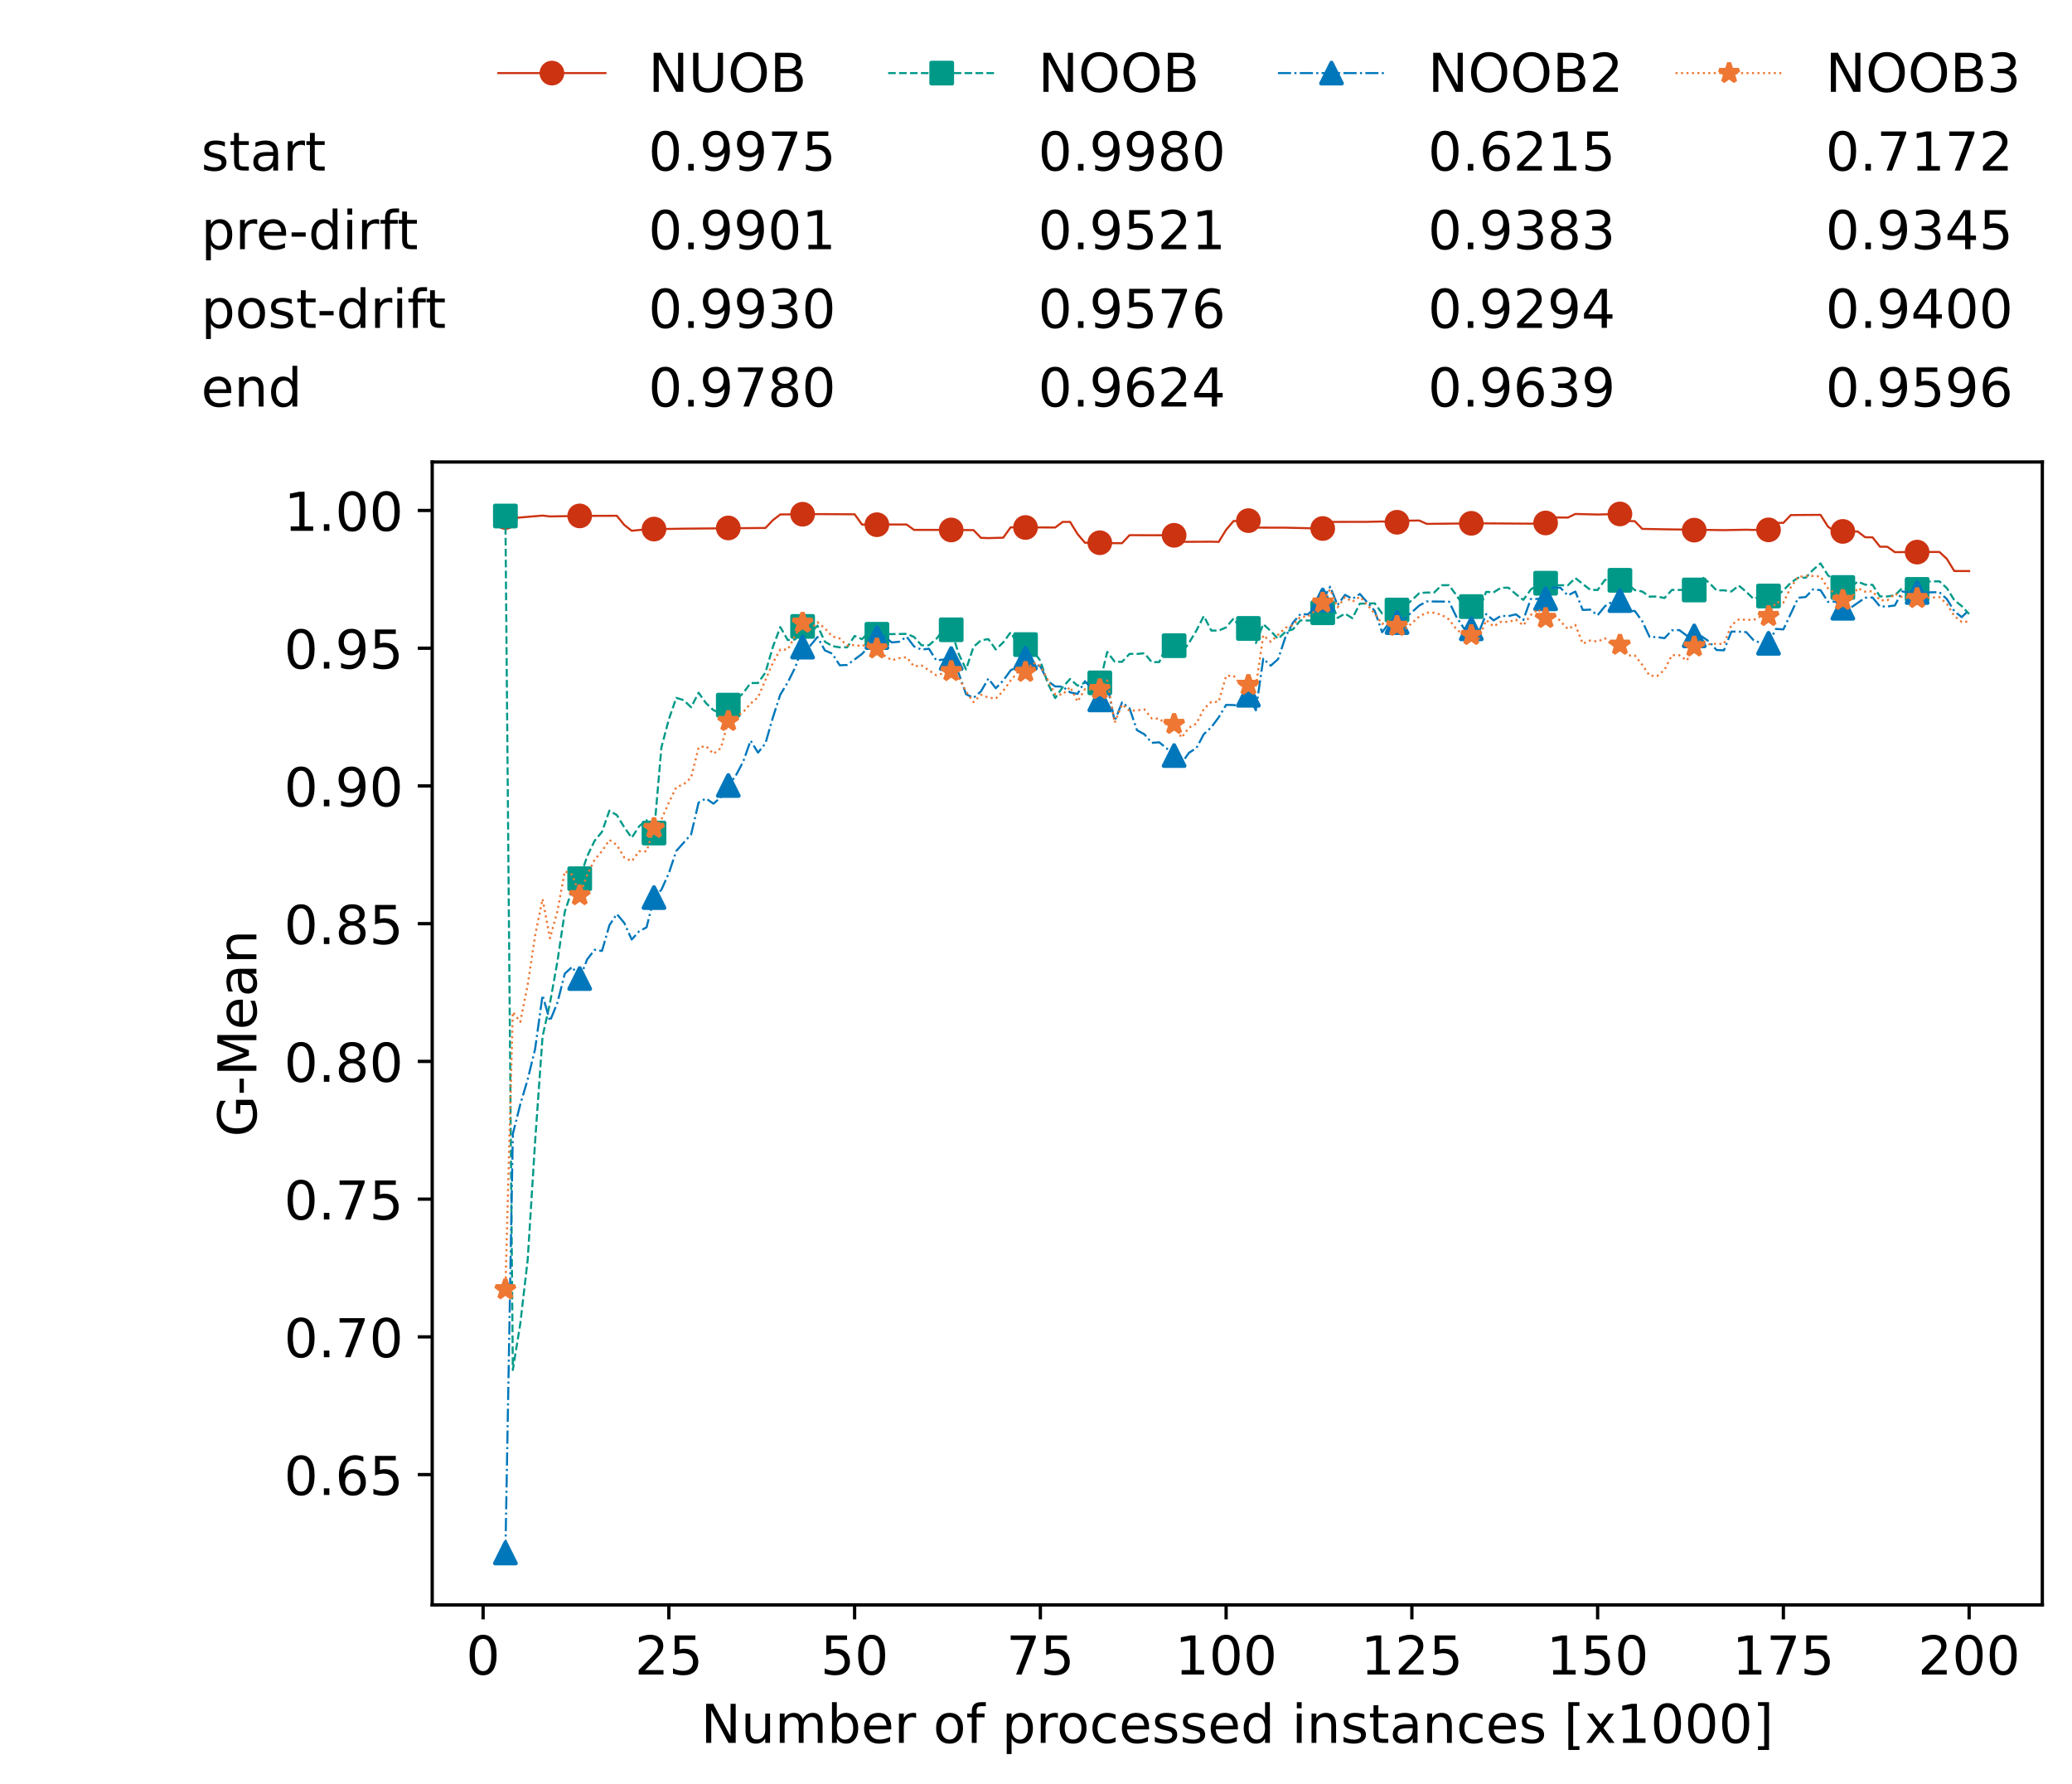 <?xml version="1.0" encoding="utf-8" standalone="no"?>
<!DOCTYPE svg PUBLIC "-//W3C//DTD SVG 1.1//EN"
  "http://www.w3.org/Graphics/SVG/1.1/DTD/svg11.dtd">
<!-- Created with matplotlib (https://matplotlib.org/) -->
<svg height="432.615pt" version="1.1" viewBox="0 0 502.65 432.615" width="502.65pt" xmlns="http://www.w3.org/2000/svg" xmlns:xlink="http://www.w3.org/1999/xlink">
 <defs>
  <style type="text/css">*{stroke-linecap:butt;stroke-linejoin:round;}</style>
 </defs>
 <g id="figure_1">
  <g id="patch_1">
   <path d="M 0 432.615 
L 502.65 432.615 
L 502.65 0 
L 0 0 
z
" style="fill:#ffffff;"/>
  </g>
  <g id="axes_1">
   <g id="patch_2">
    <path d="M 104.85 389.252 
L 495.45 389.252 
L 495.45 112.052 
L 104.85 112.052 
z
" style="fill:#ffffff;"/>
   </g>
   <g id="matplotlib.axis_1">
    <g id="xtick_1">
     <g id="line2d_1">
      <defs>
       <path d="M 0 0 
L 0 3.5 
" id="m688ab35fee" style="stroke:#000000;stroke-width:0.8;"/>
      </defs>
      <g>
       <use style="stroke:#000000;stroke-width:0.8;" x="117.197" xlink:href="#m688ab35fee" y="389.252"/>
      </g>
     </g>
     <g id="text_1">
      <!-- 0 -->
      <g transform="translate(113.061 406.13)scale(0.13 -0.13)">
       <defs>
        <path d="M 31.781 66.406 
Q 24.172 66.406 20.328 58.906 
Q 16.5 51.422 16.5 36.375 
Q 16.5 21.391 20.328 13.891 
Q 24.172 6.391 31.781 6.391 
Q 39.453 6.391 43.281 13.891 
Q 47.125 21.391 47.125 36.375 
Q 47.125 51.422 43.281 58.906 
Q 39.453 66.406 31.781 66.406 
z
M 31.781 74.219 
Q 44.047 74.219 50.516 64.516 
Q 56.984 54.828 56.984 36.375 
Q 56.984 17.969 50.516 8.266 
Q 44.047 -1.422 31.781 -1.422 
Q 19.531 -1.422 13.062 8.266 
Q 6.594 17.969 6.594 36.375 
Q 6.594 54.828 13.062 64.516 
Q 19.531 74.219 31.781 74.219 
z
" id="DejaVuSans-48"/>
       </defs>
       <use xlink:href="#DejaVuSans-48"/>
      </g>
     </g>
    </g>
    <g id="xtick_2">
     <g id="line2d_2">
      <g>
       <use style="stroke:#000000;stroke-width:0.8;" x="162.259" xlink:href="#m688ab35fee" y="389.252"/>
      </g>
     </g>
     <g id="text_2">
      <!-- 25 -->
      <g transform="translate(153.988 406.13)scale(0.13 -0.13)">
       <defs>
        <path d="M 19.188 8.297 
L 53.609 8.297 
L 53.609 0 
L 7.328 0 
L 7.328 8.297 
Q 12.938 14.109 22.625 23.891 
Q 32.328 33.688 34.812 36.531 
Q 39.547 41.844 41.422 45.531 
Q 43.312 49.219 43.312 52.781 
Q 43.312 58.594 39.234 62.25 
Q 35.156 65.922 28.609 65.922 
Q 23.969 65.922 18.812 64.312 
Q 13.672 62.703 7.812 59.422 
L 7.812 69.391 
Q 13.766 71.781 18.938 73 
Q 24.125 74.219 28.422 74.219 
Q 39.75 74.219 46.484 68.547 
Q 53.219 62.891 53.219 53.422 
Q 53.219 48.922 51.531 44.891 
Q 49.859 40.875 45.406 35.406 
Q 44.188 33.984 37.641 27.219 
Q 31.109 20.453 19.188 8.297 
z
" id="DejaVuSans-50"/>
        <path d="M 10.797 72.906 
L 49.516 72.906 
L 49.516 64.594 
L 19.828 64.594 
L 19.828 46.734 
Q 21.969 47.469 24.109 47.828 
Q 26.266 48.188 28.422 48.188 
Q 40.625 48.188 47.75 41.5 
Q 54.891 34.812 54.891 23.391 
Q 54.891 11.625 47.562 5.094 
Q 40.234 -1.422 26.906 -1.422 
Q 22.312 -1.422 17.547 -0.641 
Q 12.797 0.141 7.719 1.703 
L 7.719 11.625 
Q 12.109 9.234 16.797 8.062 
Q 21.484 6.891 26.703 6.891 
Q 35.156 6.891 40.078 11.328 
Q 45.016 15.766 45.016 23.391 
Q 45.016 31 40.078 35.438 
Q 35.156 39.891 26.703 39.891 
Q 22.75 39.891 18.812 39.016 
Q 14.891 38.141 10.797 36.281 
z
" id="DejaVuSans-53"/>
       </defs>
       <use xlink:href="#DejaVuSans-50"/>
       <use x="63.623" xlink:href="#DejaVuSans-53"/>
      </g>
     </g>
    </g>
    <g id="xtick_3">
     <g id="line2d_3">
      <g>
       <use style="stroke:#000000;stroke-width:0.8;" x="207.322" xlink:href="#m688ab35fee" y="389.252"/>
      </g>
     </g>
     <g id="text_3">
      <!-- 50 -->
      <g transform="translate(199.05 406.13)scale(0.13 -0.13)">
       <use xlink:href="#DejaVuSans-53"/>
       <use x="63.623" xlink:href="#DejaVuSans-48"/>
      </g>
     </g>
    </g>
    <g id="xtick_4">
     <g id="line2d_4">
      <g>
       <use style="stroke:#000000;stroke-width:0.8;" x="252.384" xlink:href="#m688ab35fee" y="389.252"/>
      </g>
     </g>
     <g id="text_4">
      <!-- 75 -->
      <g transform="translate(244.113 406.13)scale(0.13 -0.13)">
       <defs>
        <path d="M 8.203 72.906 
L 55.078 72.906 
L 55.078 68.703 
L 28.609 0 
L 18.312 0 
L 43.219 64.594 
L 8.203 64.594 
z
" id="DejaVuSans-55"/>
       </defs>
       <use xlink:href="#DejaVuSans-55"/>
       <use x="63.623" xlink:href="#DejaVuSans-53"/>
      </g>
     </g>
    </g>
    <g id="xtick_5">
     <g id="line2d_5">
      <g>
       <use style="stroke:#000000;stroke-width:0.8;" x="297.446" xlink:href="#m688ab35fee" y="389.252"/>
      </g>
     </g>
     <g id="text_5">
      <!-- 100 -->
      <g transform="translate(285.039 406.13)scale(0.13 -0.13)">
       <defs>
        <path d="M 12.406 8.297 
L 28.516 8.297 
L 28.516 63.922 
L 10.984 60.406 
L 10.984 69.391 
L 28.422 72.906 
L 38.281 72.906 
L 38.281 8.297 
L 54.391 8.297 
L 54.391 0 
L 12.406 0 
z
" id="DejaVuSans-49"/>
       </defs>
       <use xlink:href="#DejaVuSans-49"/>
       <use x="63.623" xlink:href="#DejaVuSans-48"/>
       <use x="127.246" xlink:href="#DejaVuSans-48"/>
      </g>
     </g>
    </g>
    <g id="xtick_6">
     <g id="line2d_6">
      <g>
       <use style="stroke:#000000;stroke-width:0.8;" x="342.509" xlink:href="#m688ab35fee" y="389.252"/>
      </g>
     </g>
     <g id="text_6">
      <!-- 125 -->
      <g transform="translate(330.102 406.13)scale(0.13 -0.13)">
       <use xlink:href="#DejaVuSans-49"/>
       <use x="63.623" xlink:href="#DejaVuSans-50"/>
       <use x="127.246" xlink:href="#DejaVuSans-53"/>
      </g>
     </g>
    </g>
    <g id="xtick_7">
     <g id="line2d_7">
      <g>
       <use style="stroke:#000000;stroke-width:0.8;" x="387.571" xlink:href="#m688ab35fee" y="389.252"/>
      </g>
     </g>
     <g id="text_7">
      <!-- 150 -->
      <g transform="translate(375.164 406.13)scale(0.13 -0.13)">
       <use xlink:href="#DejaVuSans-49"/>
       <use x="63.623" xlink:href="#DejaVuSans-53"/>
       <use x="127.246" xlink:href="#DejaVuSans-48"/>
      </g>
     </g>
    </g>
    <g id="xtick_8">
     <g id="line2d_8">
      <g>
       <use style="stroke:#000000;stroke-width:0.8;" x="432.633" xlink:href="#m688ab35fee" y="389.252"/>
      </g>
     </g>
     <g id="text_8">
      <!-- 175 -->
      <g transform="translate(420.226 406.13)scale(0.13 -0.13)">
       <use xlink:href="#DejaVuSans-49"/>
       <use x="63.623" xlink:href="#DejaVuSans-55"/>
       <use x="127.246" xlink:href="#DejaVuSans-53"/>
      </g>
     </g>
    </g>
    <g id="xtick_9">
     <g id="line2d_9">
      <g>
       <use style="stroke:#000000;stroke-width:0.8;" x="477.695" xlink:href="#m688ab35fee" y="389.252"/>
      </g>
     </g>
     <g id="text_9">
      <!-- 200 -->
      <g transform="translate(465.289 406.13)scale(0.13 -0.13)">
       <use xlink:href="#DejaVuSans-50"/>
       <use x="63.623" xlink:href="#DejaVuSans-48"/>
       <use x="127.246" xlink:href="#DejaVuSans-48"/>
      </g>
     </g>
    </g>
    <g id="text_10">
     <!-- Number of processed instances [x1000] -->
     <g transform="translate(170.025 422.711)scale(0.13 -0.13)">
      <defs>
       <path d="M 9.812 72.906 
L 23.094 72.906 
L 55.422 11.922 
L 55.422 72.906 
L 64.984 72.906 
L 64.984 0 
L 51.703 0 
L 19.391 60.984 
L 19.391 0 
L 9.812 0 
z
" id="DejaVuSans-78"/>
       <path d="M 8.5 21.578 
L 8.5 54.688 
L 17.484 54.688 
L 17.484 21.922 
Q 17.484 14.156 20.5 10.266 
Q 23.531 6.391 29.594 6.391 
Q 36.859 6.391 41.078 11.031 
Q 45.312 15.672 45.312 23.688 
L 45.312 54.688 
L 54.297 54.688 
L 54.297 0 
L 45.312 0 
L 45.312 8.406 
Q 42.047 3.422 37.719 1 
Q 33.406 -1.422 27.688 -1.422 
Q 18.266 -1.422 13.375 4.438 
Q 8.5 10.297 8.5 21.578 
z
M 31.109 56 
z
" id="DejaVuSans-117"/>
       <path d="M 52 44.188 
Q 55.375 50.25 60.062 53.125 
Q 64.75 56 71.094 56 
Q 79.641 56 84.281 50.016 
Q 88.922 44.047 88.922 33.016 
L 88.922 0 
L 79.891 0 
L 79.891 32.719 
Q 79.891 40.578 77.094 44.375 
Q 74.312 48.188 68.609 48.188 
Q 61.625 48.188 57.562 43.547 
Q 53.516 38.922 53.516 30.906 
L 53.516 0 
L 44.484 0 
L 44.484 32.719 
Q 44.484 40.625 41.703 44.406 
Q 38.922 48.188 33.109 48.188 
Q 26.219 48.188 22.156 43.531 
Q 18.109 38.875 18.109 30.906 
L 18.109 0 
L 9.078 0 
L 9.078 54.688 
L 18.109 54.688 
L 18.109 46.188 
Q 21.188 51.219 25.484 53.609 
Q 29.781 56 35.688 56 
Q 41.656 56 45.828 52.969 
Q 50 49.953 52 44.188 
z
" id="DejaVuSans-109"/>
       <path d="M 48.688 27.297 
Q 48.688 37.203 44.609 42.844 
Q 40.531 48.484 33.406 48.484 
Q 26.266 48.484 22.188 42.844 
Q 18.109 37.203 18.109 27.297 
Q 18.109 17.391 22.188 11.75 
Q 26.266 6.109 33.406 6.109 
Q 40.531 6.109 44.609 11.75 
Q 48.688 17.391 48.688 27.297 
z
M 18.109 46.391 
Q 20.953 51.266 25.266 53.625 
Q 29.594 56 35.594 56 
Q 45.562 56 51.781 48.094 
Q 58.016 40.188 58.016 27.297 
Q 58.016 14.406 51.781 6.484 
Q 45.562 -1.422 35.594 -1.422 
Q 29.594 -1.422 25.266 0.953 
Q 20.953 3.328 18.109 8.203 
L 18.109 0 
L 9.078 0 
L 9.078 75.984 
L 18.109 75.984 
z
" id="DejaVuSans-98"/>
       <path d="M 56.203 29.594 
L 56.203 25.203 
L 14.891 25.203 
Q 15.484 15.922 20.484 11.062 
Q 25.484 6.203 34.422 6.203 
Q 39.594 6.203 44.453 7.469 
Q 49.312 8.734 54.109 11.281 
L 54.109 2.781 
Q 49.266 0.734 44.188 -0.344 
Q 39.109 -1.422 33.891 -1.422 
Q 20.797 -1.422 13.156 6.188 
Q 5.516 13.812 5.516 26.812 
Q 5.516 40.234 12.766 48.109 
Q 20.016 56 32.328 56 
Q 43.359 56 49.781 48.891 
Q 56.203 41.797 56.203 29.594 
z
M 47.219 32.234 
Q 47.125 39.594 43.094 43.984 
Q 39.062 48.391 32.422 48.391 
Q 24.906 48.391 20.391 44.141 
Q 15.875 39.891 15.188 32.172 
z
" id="DejaVuSans-101"/>
       <path d="M 41.109 46.297 
Q 39.594 47.172 37.812 47.578 
Q 36.031 48 33.891 48 
Q 26.266 48 22.188 43.047 
Q 18.109 38.094 18.109 28.812 
L 18.109 0 
L 9.078 0 
L 9.078 54.688 
L 18.109 54.688 
L 18.109 46.188 
Q 20.953 51.172 25.484 53.578 
Q 30.031 56 36.531 56 
Q 37.453 56 38.578 55.875 
Q 39.703 55.766 41.062 55.516 
z
" id="DejaVuSans-114"/>
       <path id="DejaVuSans-32"/>
       <path d="M 30.609 48.391 
Q 23.391 48.391 19.188 42.75 
Q 14.984 37.109 14.984 27.297 
Q 14.984 17.484 19.156 11.844 
Q 23.344 6.203 30.609 6.203 
Q 37.797 6.203 41.984 11.859 
Q 46.188 17.531 46.188 27.297 
Q 46.188 37.016 41.984 42.703 
Q 37.797 48.391 30.609 48.391 
z
M 30.609 56 
Q 42.328 56 49.016 48.375 
Q 55.719 40.766 55.719 27.297 
Q 55.719 13.875 49.016 6.219 
Q 42.328 -1.422 30.609 -1.422 
Q 18.844 -1.422 12.172 6.219 
Q 5.516 13.875 5.516 27.297 
Q 5.516 40.766 12.172 48.375 
Q 18.844 56 30.609 56 
z
" id="DejaVuSans-111"/>
       <path d="M 37.109 75.984 
L 37.109 68.5 
L 28.516 68.5 
Q 23.688 68.5 21.797 66.547 
Q 19.922 64.594 19.922 59.516 
L 19.922 54.688 
L 34.719 54.688 
L 34.719 47.703 
L 19.922 47.703 
L 19.922 0 
L 10.891 0 
L 10.891 47.703 
L 2.297 47.703 
L 2.297 54.688 
L 10.891 54.688 
L 10.891 58.5 
Q 10.891 67.625 15.141 71.797 
Q 19.391 75.984 28.609 75.984 
z
" id="DejaVuSans-102"/>
       <path d="M 18.109 8.203 
L 18.109 -20.797 
L 9.078 -20.797 
L 9.078 54.688 
L 18.109 54.688 
L 18.109 46.391 
Q 20.953 51.266 25.266 53.625 
Q 29.594 56 35.594 56 
Q 45.562 56 51.781 48.094 
Q 58.016 40.188 58.016 27.297 
Q 58.016 14.406 51.781 6.484 
Q 45.562 -1.422 35.594 -1.422 
Q 29.594 -1.422 25.266 0.953 
Q 20.953 3.328 18.109 8.203 
z
M 48.688 27.297 
Q 48.688 37.203 44.609 42.844 
Q 40.531 48.484 33.406 48.484 
Q 26.266 48.484 22.188 42.844 
Q 18.109 37.203 18.109 27.297 
Q 18.109 17.391 22.188 11.75 
Q 26.266 6.109 33.406 6.109 
Q 40.531 6.109 44.609 11.75 
Q 48.688 17.391 48.688 27.297 
z
" id="DejaVuSans-112"/>
       <path d="M 48.781 52.594 
L 48.781 44.188 
Q 44.969 46.297 41.141 47.344 
Q 37.312 48.391 33.406 48.391 
Q 24.656 48.391 19.812 42.844 
Q 14.984 37.312 14.984 27.297 
Q 14.984 17.281 19.812 11.734 
Q 24.656 6.203 33.406 6.203 
Q 37.312 6.203 41.141 7.25 
Q 44.969 8.297 48.781 10.406 
L 48.781 2.094 
Q 45.016 0.344 40.984 -0.531 
Q 36.969 -1.422 32.422 -1.422 
Q 20.062 -1.422 12.781 6.344 
Q 5.516 14.109 5.516 27.297 
Q 5.516 40.672 12.859 48.328 
Q 20.219 56 33.016 56 
Q 37.156 56 41.109 55.141 
Q 45.062 54.297 48.781 52.594 
z
" id="DejaVuSans-99"/>
       <path d="M 44.281 53.078 
L 44.281 44.578 
Q 40.484 46.531 36.375 47.5 
Q 32.281 48.484 27.875 48.484 
Q 21.188 48.484 17.844 46.438 
Q 14.5 44.391 14.5 40.281 
Q 14.5 37.156 16.891 35.375 
Q 19.281 33.594 26.516 31.984 
L 29.594 31.297 
Q 39.156 29.25 43.188 25.516 
Q 47.219 21.781 47.219 15.094 
Q 47.219 7.469 41.188 3.016 
Q 35.156 -1.422 24.609 -1.422 
Q 20.219 -1.422 15.453 -0.562 
Q 10.688 0.297 5.422 2 
L 5.422 11.281 
Q 10.406 8.688 15.234 7.391 
Q 20.062 6.109 24.812 6.109 
Q 31.156 6.109 34.562 8.281 
Q 37.984 10.453 37.984 14.406 
Q 37.984 18.062 35.516 20.016 
Q 33.062 21.969 24.703 23.781 
L 21.578 24.516 
Q 13.234 26.266 9.516 29.906 
Q 5.812 33.547 5.812 39.891 
Q 5.812 47.609 11.281 51.797 
Q 16.75 56 26.812 56 
Q 31.781 56 36.172 55.266 
Q 40.578 54.547 44.281 53.078 
z
" id="DejaVuSans-115"/>
       <path d="M 45.406 46.391 
L 45.406 75.984 
L 54.391 75.984 
L 54.391 0 
L 45.406 0 
L 45.406 8.203 
Q 42.578 3.328 38.25 0.953 
Q 33.938 -1.422 27.875 -1.422 
Q 17.969 -1.422 11.734 6.484 
Q 5.516 14.406 5.516 27.297 
Q 5.516 40.188 11.734 48.094 
Q 17.969 56 27.875 56 
Q 33.938 56 38.25 53.625 
Q 42.578 51.266 45.406 46.391 
z
M 14.797 27.297 
Q 14.797 17.391 18.875 11.75 
Q 22.953 6.109 30.078 6.109 
Q 37.203 6.109 41.297 11.75 
Q 45.406 17.391 45.406 27.297 
Q 45.406 37.203 41.297 42.844 
Q 37.203 48.484 30.078 48.484 
Q 22.953 48.484 18.875 42.844 
Q 14.797 37.203 14.797 27.297 
z
" id="DejaVuSans-100"/>
       <path d="M 9.422 54.688 
L 18.406 54.688 
L 18.406 0 
L 9.422 0 
z
M 9.422 75.984 
L 18.406 75.984 
L 18.406 64.594 
L 9.422 64.594 
z
" id="DejaVuSans-105"/>
       <path d="M 54.891 33.016 
L 54.891 0 
L 45.906 0 
L 45.906 32.719 
Q 45.906 40.484 42.875 44.328 
Q 39.844 48.188 33.797 48.188 
Q 26.516 48.188 22.312 43.547 
Q 18.109 38.922 18.109 30.906 
L 18.109 0 
L 9.078 0 
L 9.078 54.688 
L 18.109 54.688 
L 18.109 46.188 
Q 21.344 51.125 25.703 53.562 
Q 30.078 56 35.797 56 
Q 45.219 56 50.047 50.172 
Q 54.891 44.344 54.891 33.016 
z
" id="DejaVuSans-110"/>
       <path d="M 18.312 70.219 
L 18.312 54.688 
L 36.812 54.688 
L 36.812 47.703 
L 18.312 47.703 
L 18.312 18.016 
Q 18.312 11.328 20.141 9.422 
Q 21.969 7.516 27.594 7.516 
L 36.812 7.516 
L 36.812 0 
L 27.594 0 
Q 17.188 0 13.234 3.875 
Q 9.281 7.766 9.281 18.016 
L 9.281 47.703 
L 2.688 47.703 
L 2.688 54.688 
L 9.281 54.688 
L 9.281 70.219 
z
" id="DejaVuSans-116"/>
       <path d="M 34.281 27.484 
Q 23.391 27.484 19.188 25 
Q 14.984 22.516 14.984 16.5 
Q 14.984 11.719 18.141 8.906 
Q 21.297 6.109 26.703 6.109 
Q 34.188 6.109 38.703 11.406 
Q 43.219 16.703 43.219 25.484 
L 43.219 27.484 
z
M 52.203 31.203 
L 52.203 0 
L 43.219 0 
L 43.219 8.297 
Q 40.141 3.328 35.547 0.953 
Q 30.953 -1.422 24.312 -1.422 
Q 15.922 -1.422 10.953 3.297 
Q 6 8.016 6 15.922 
Q 6 25.141 12.172 29.828 
Q 18.359 34.516 30.609 34.516 
L 43.219 34.516 
L 43.219 35.406 
Q 43.219 41.609 39.141 45 
Q 35.062 48.391 27.688 48.391 
Q 23 48.391 18.547 47.266 
Q 14.109 46.141 10.016 43.891 
L 10.016 52.203 
Q 14.938 54.109 19.578 55.047 
Q 24.219 56 28.609 56 
Q 40.484 56 46.344 49.844 
Q 52.203 43.703 52.203 31.203 
z
" id="DejaVuSans-97"/>
       <path d="M 8.594 75.984 
L 29.297 75.984 
L 29.297 69 
L 17.578 69 
L 17.578 -6.203 
L 29.297 -6.203 
L 29.297 -13.188 
L 8.594 -13.188 
z
" id="DejaVuSans-91"/>
       <path d="M 54.891 54.688 
L 35.109 28.078 
L 55.906 0 
L 45.312 0 
L 29.391 21.484 
L 13.484 0 
L 2.875 0 
L 24.125 28.609 
L 4.688 54.688 
L 15.281 54.688 
L 29.781 35.203 
L 44.281 54.688 
z
" id="DejaVuSans-120"/>
       <path d="M 30.422 75.984 
L 30.422 -13.188 
L 9.719 -13.188 
L 9.719 -6.203 
L 21.391 -6.203 
L 21.391 69 
L 9.719 69 
L 9.719 75.984 
z
" id="DejaVuSans-93"/>
      </defs>
      <use xlink:href="#DejaVuSans-78"/>
      <use x="74.805" xlink:href="#DejaVuSans-117"/>
      <use x="138.184" xlink:href="#DejaVuSans-109"/>
      <use x="235.596" xlink:href="#DejaVuSans-98"/>
      <use x="299.072" xlink:href="#DejaVuSans-101"/>
      <use x="360.596" xlink:href="#DejaVuSans-114"/>
      <use x="401.709" xlink:href="#DejaVuSans-32"/>
      <use x="433.496" xlink:href="#DejaVuSans-111"/>
      <use x="494.678" xlink:href="#DejaVuSans-102"/>
      <use x="529.883" xlink:href="#DejaVuSans-32"/>
      <use x="561.67" xlink:href="#DejaVuSans-112"/>
      <use x="625.146" xlink:href="#DejaVuSans-114"/>
      <use x="664.01" xlink:href="#DejaVuSans-111"/>
      <use x="725.191" xlink:href="#DejaVuSans-99"/>
      <use x="780.172" xlink:href="#DejaVuSans-101"/>
      <use x="841.695" xlink:href="#DejaVuSans-115"/>
      <use x="893.795" xlink:href="#DejaVuSans-115"/>
      <use x="945.895" xlink:href="#DejaVuSans-101"/>
      <use x="1007.418" xlink:href="#DejaVuSans-100"/>
      <use x="1070.895" xlink:href="#DejaVuSans-32"/>
      <use x="1102.682" xlink:href="#DejaVuSans-105"/>
      <use x="1130.465" xlink:href="#DejaVuSans-110"/>
      <use x="1193.844" xlink:href="#DejaVuSans-115"/>
      <use x="1245.943" xlink:href="#DejaVuSans-116"/>
      <use x="1285.152" xlink:href="#DejaVuSans-97"/>
      <use x="1346.432" xlink:href="#DejaVuSans-110"/>
      <use x="1409.811" xlink:href="#DejaVuSans-99"/>
      <use x="1464.791" xlink:href="#DejaVuSans-101"/>
      <use x="1526.314" xlink:href="#DejaVuSans-115"/>
      <use x="1578.414" xlink:href="#DejaVuSans-32"/>
      <use x="1610.201" xlink:href="#DejaVuSans-91"/>
      <use x="1649.215" xlink:href="#DejaVuSans-120"/>
      <use x="1708.395" xlink:href="#DejaVuSans-49"/>
      <use x="1772.018" xlink:href="#DejaVuSans-48"/>
      <use x="1835.641" xlink:href="#DejaVuSans-48"/>
      <use x="1899.264" xlink:href="#DejaVuSans-48"/>
      <use x="1962.887" xlink:href="#DejaVuSans-93"/>
     </g>
    </g>
   </g>
   <g id="matplotlib.axis_2">
    <g id="ytick_1">
     <g id="line2d_10">
      <defs>
       <path d="M 0 0 
L -3.5 0 
" id="m2b3a3ef321" style="stroke:#000000;stroke-width:0.8;"/>
      </defs>
      <g>
       <use style="stroke:#000000;stroke-width:0.8;" x="104.85" xlink:href="#m2b3a3ef321" y="357.641"/>
      </g>
     </g>
     <g id="text_11">
      <!-- 0.65 -->
      <g transform="translate(68.905 362.58)scale(0.13 -0.13)">
       <defs>
        <path d="M 10.688 12.406 
L 21 12.406 
L 21 0 
L 10.688 0 
z
" id="DejaVuSans-46"/>
        <path d="M 33.016 40.375 
Q 26.375 40.375 22.484 35.828 
Q 18.609 31.297 18.609 23.391 
Q 18.609 15.531 22.484 10.953 
Q 26.375 6.391 33.016 6.391 
Q 39.656 6.391 43.531 10.953 
Q 47.406 15.531 47.406 23.391 
Q 47.406 31.297 43.531 35.828 
Q 39.656 40.375 33.016 40.375 
z
M 52.594 71.297 
L 52.594 62.312 
Q 48.875 64.062 45.094 64.984 
Q 41.312 65.922 37.594 65.922 
Q 27.828 65.922 22.672 59.328 
Q 17.531 52.734 16.797 39.406 
Q 19.672 43.656 24.016 45.922 
Q 28.375 48.188 33.594 48.188 
Q 44.578 48.188 50.953 41.516 
Q 57.328 34.859 57.328 23.391 
Q 57.328 12.156 50.688 5.359 
Q 44.047 -1.422 33.016 -1.422 
Q 20.359 -1.422 13.672 8.266 
Q 6.984 17.969 6.984 36.375 
Q 6.984 53.656 15.188 63.938 
Q 23.391 74.219 37.203 74.219 
Q 40.922 74.219 44.703 73.484 
Q 48.484 72.75 52.594 71.297 
z
" id="DejaVuSans-54"/>
       </defs>
       <use xlink:href="#DejaVuSans-48"/>
       <use x="63.623" xlink:href="#DejaVuSans-46"/>
       <use x="95.41" xlink:href="#DejaVuSans-54"/>
       <use x="159.033" xlink:href="#DejaVuSans-53"/>
      </g>
     </g>
    </g>
    <g id="ytick_2">
     <g id="line2d_11">
      <g>
       <use style="stroke:#000000;stroke-width:0.8;" x="104.85" xlink:href="#m2b3a3ef321" y="324.236"/>
      </g>
     </g>
     <g id="text_12">
      <!-- 0.70 -->
      <g transform="translate(68.905 329.175)scale(0.13 -0.13)">
       <use xlink:href="#DejaVuSans-48"/>
       <use x="63.623" xlink:href="#DejaVuSans-46"/>
       <use x="95.41" xlink:href="#DejaVuSans-55"/>
       <use x="159.033" xlink:href="#DejaVuSans-48"/>
      </g>
     </g>
    </g>
    <g id="ytick_3">
     <g id="line2d_12">
      <g>
       <use style="stroke:#000000;stroke-width:0.8;" x="104.85" xlink:href="#m2b3a3ef321" y="290.831"/>
      </g>
     </g>
     <g id="text_13">
      <!-- 0.75 -->
      <g transform="translate(68.905 295.77)scale(0.13 -0.13)">
       <use xlink:href="#DejaVuSans-48"/>
       <use x="63.623" xlink:href="#DejaVuSans-46"/>
       <use x="95.41" xlink:href="#DejaVuSans-55"/>
       <use x="159.033" xlink:href="#DejaVuSans-53"/>
      </g>
     </g>
    </g>
    <g id="ytick_4">
     <g id="line2d_13">
      <g>
       <use style="stroke:#000000;stroke-width:0.8;" x="104.85" xlink:href="#m2b3a3ef321" y="257.426"/>
      </g>
     </g>
     <g id="text_14">
      <!-- 0.80 -->
      <g transform="translate(68.905 262.365)scale(0.13 -0.13)">
       <defs>
        <path d="M 31.781 34.625 
Q 24.75 34.625 20.719 30.859 
Q 16.703 27.094 16.703 20.516 
Q 16.703 13.922 20.719 10.156 
Q 24.75 6.391 31.781 6.391 
Q 38.812 6.391 42.859 10.172 
Q 46.922 13.969 46.922 20.516 
Q 46.922 27.094 42.891 30.859 
Q 38.875 34.625 31.781 34.625 
z
M 21.922 38.812 
Q 15.578 40.375 12.031 44.719 
Q 8.5 49.078 8.5 55.328 
Q 8.5 64.062 14.719 69.141 
Q 20.953 74.219 31.781 74.219 
Q 42.672 74.219 48.875 69.141 
Q 55.078 64.062 55.078 55.328 
Q 55.078 49.078 51.531 44.719 
Q 48 40.375 41.703 38.812 
Q 48.828 37.156 52.797 32.312 
Q 56.781 27.484 56.781 20.516 
Q 56.781 9.906 50.312 4.234 
Q 43.844 -1.422 31.781 -1.422 
Q 19.734 -1.422 13.25 4.234 
Q 6.781 9.906 6.781 20.516 
Q 6.781 27.484 10.781 32.312 
Q 14.797 37.156 21.922 38.812 
z
M 18.312 54.391 
Q 18.312 48.734 21.844 45.562 
Q 25.391 42.391 31.781 42.391 
Q 38.141 42.391 41.719 45.562 
Q 45.312 48.734 45.312 54.391 
Q 45.312 60.062 41.719 63.234 
Q 38.141 66.406 31.781 66.406 
Q 25.391 66.406 21.844 63.234 
Q 18.312 60.062 18.312 54.391 
z
" id="DejaVuSans-56"/>
       </defs>
       <use xlink:href="#DejaVuSans-48"/>
       <use x="63.623" xlink:href="#DejaVuSans-46"/>
       <use x="95.41" xlink:href="#DejaVuSans-56"/>
       <use x="159.033" xlink:href="#DejaVuSans-48"/>
      </g>
     </g>
    </g>
    <g id="ytick_5">
     <g id="line2d_14">
      <g>
       <use style="stroke:#000000;stroke-width:0.8;" x="104.85" xlink:href="#m2b3a3ef321" y="224.022"/>
      </g>
     </g>
     <g id="text_15">
      <!-- 0.85 -->
      <g transform="translate(68.905 228.961)scale(0.13 -0.13)">
       <use xlink:href="#DejaVuSans-48"/>
       <use x="63.623" xlink:href="#DejaVuSans-46"/>
       <use x="95.41" xlink:href="#DejaVuSans-56"/>
       <use x="159.033" xlink:href="#DejaVuSans-53"/>
      </g>
     </g>
    </g>
    <g id="ytick_6">
     <g id="line2d_15">
      <g>
       <use style="stroke:#000000;stroke-width:0.8;" x="104.85" xlink:href="#m2b3a3ef321" y="190.617"/>
      </g>
     </g>
     <g id="text_16">
      <!-- 0.90 -->
      <g transform="translate(68.905 195.556)scale(0.13 -0.13)">
       <defs>
        <path d="M 10.984 1.516 
L 10.984 10.5 
Q 14.703 8.734 18.5 7.812 
Q 22.312 6.891 25.984 6.891 
Q 35.75 6.891 40.891 13.453 
Q 46.047 20.016 46.781 33.406 
Q 43.953 29.203 39.594 26.953 
Q 35.25 24.703 29.984 24.703 
Q 19.047 24.703 12.672 31.312 
Q 6.297 37.938 6.297 49.422 
Q 6.297 60.641 12.938 67.422 
Q 19.578 74.219 30.609 74.219 
Q 43.266 74.219 49.922 64.516 
Q 56.594 54.828 56.594 36.375 
Q 56.594 19.141 48.406 8.859 
Q 40.234 -1.422 26.422 -1.422 
Q 22.703 -1.422 18.891 -0.688 
Q 15.094 0.047 10.984 1.516 
z
M 30.609 32.422 
Q 37.25 32.422 41.125 36.953 
Q 45.016 41.5 45.016 49.422 
Q 45.016 57.281 41.125 61.844 
Q 37.25 66.406 30.609 66.406 
Q 23.969 66.406 20.094 61.844 
Q 16.219 57.281 16.219 49.422 
Q 16.219 41.5 20.094 36.953 
Q 23.969 32.422 30.609 32.422 
z
" id="DejaVuSans-57"/>
       </defs>
       <use xlink:href="#DejaVuSans-48"/>
       <use x="63.623" xlink:href="#DejaVuSans-46"/>
       <use x="95.41" xlink:href="#DejaVuSans-57"/>
       <use x="159.033" xlink:href="#DejaVuSans-48"/>
      </g>
     </g>
    </g>
    <g id="ytick_7">
     <g id="line2d_16">
      <g>
       <use style="stroke:#000000;stroke-width:0.8;" x="104.85" xlink:href="#m2b3a3ef321" y="157.212"/>
      </g>
     </g>
     <g id="text_17">
      <!-- 0.95 -->
      <g transform="translate(68.905 162.151)scale(0.13 -0.13)">
       <use xlink:href="#DejaVuSans-48"/>
       <use x="63.623" xlink:href="#DejaVuSans-46"/>
       <use x="95.41" xlink:href="#DejaVuSans-57"/>
       <use x="159.033" xlink:href="#DejaVuSans-53"/>
      </g>
     </g>
    </g>
    <g id="ytick_8">
     <g id="line2d_17">
      <g>
       <use style="stroke:#000000;stroke-width:0.8;" x="104.85" xlink:href="#m2b3a3ef321" y="123.807"/>
      </g>
     </g>
     <g id="text_18">
      <!-- 1.00 -->
      <g transform="translate(68.905 128.746)scale(0.13 -0.13)">
       <use xlink:href="#DejaVuSans-49"/>
       <use x="63.623" xlink:href="#DejaVuSans-46"/>
       <use x="95.41" xlink:href="#DejaVuSans-48"/>
       <use x="159.033" xlink:href="#DejaVuSans-48"/>
      </g>
     </g>
    </g>
    <g id="text_19">
     <!-- G-Mean -->
     <g transform="translate(62.201 275.744)rotate(-90)scale(0.13 -0.13)">
      <defs>
       <path d="M 59.516 10.406 
L 59.516 29.984 
L 43.406 29.984 
L 43.406 38.094 
L 69.281 38.094 
L 69.281 6.781 
Q 63.578 2.734 56.688 0.656 
Q 49.812 -1.422 42 -1.422 
Q 24.906 -1.422 15.25 8.562 
Q 5.609 18.562 5.609 36.375 
Q 5.609 54.25 15.25 64.234 
Q 24.906 74.219 42 74.219 
Q 49.125 74.219 55.547 72.453 
Q 61.969 70.703 67.391 67.281 
L 67.391 56.781 
Q 61.922 61.422 55.766 63.766 
Q 49.609 66.109 42.828 66.109 
Q 29.438 66.109 22.719 58.641 
Q 16.016 51.172 16.016 36.375 
Q 16.016 21.625 22.719 14.156 
Q 29.438 6.688 42.828 6.688 
Q 48.047 6.688 52.141 7.594 
Q 56.25 8.5 59.516 10.406 
z
" id="DejaVuSans-71"/>
       <path d="M 4.891 31.391 
L 31.203 31.391 
L 31.203 23.391 
L 4.891 23.391 
z
" id="DejaVuSans-45"/>
       <path d="M 9.812 72.906 
L 24.516 72.906 
L 43.109 23.297 
L 61.812 72.906 
L 76.516 72.906 
L 76.516 0 
L 66.891 0 
L 66.891 64.016 
L 48.094 14.016 
L 38.188 14.016 
L 19.391 64.016 
L 19.391 0 
L 9.812 0 
z
" id="DejaVuSans-77"/>
      </defs>
      <use xlink:href="#DejaVuSans-71"/>
      <use x="77.49" xlink:href="#DejaVuSans-45"/>
      <use x="113.574" xlink:href="#DejaVuSans-77"/>
      <use x="199.854" xlink:href="#DejaVuSans-101"/>
      <use x="261.377" xlink:href="#DejaVuSans-97"/>
      <use x="322.656" xlink:href="#DejaVuSans-110"/>
     </g>
    </g>
   </g>
   <g id="line2d_18"/>
   <g id="line2d_19"/>
   <g id="line2d_20"/>
   <g id="line2d_21"/>
   <g id="line2d_22"/>
   <g id="line2d_23">
    <path clip-path="url(#pd03083dc9c)" d="M 122.605 125.489 
L 124.407 125.659 
L 131.617 125.044 
L 133.419 125.253 
L 140.629 125.126 
L 149.642 125.094 
L 151.444 127.322 
L 153.247 128.725 
L 156.852 128.369 
L 165.864 128.217 
L 185.692 128.048 
L 187.494 126.158 
L 189.297 124.77 
L 198.309 124.685 
L 207.322 124.735 
L 209.124 127.226 
L 219.939 127.209 
L 221.742 128.517 
L 227.149 128.516 
L 230.754 128.534 
L 236.162 128.567 
L 237.964 130.441 
L 239.767 130.509 
L 243.372 130.408 
L 245.174 127.9 
L 255.989 127.934 
L 257.791 126.576 
L 259.594 126.576 
L 261.396 129.514 
L 263.199 131.635 
L 266.804 131.635 
L 270.409 131.736 
L 272.211 131.737 
L 274.014 129.795 
L 284.829 129.829 
L 286.631 131.414 
L 293.841 131.38 
L 295.644 131.431 
L 297.446 128.493 
L 299.249 126.371 
L 302.854 126.27 
L 304.656 127.962 
L 311.866 127.979 
L 319.076 128.148 
L 320.879 128.182 
L 322.681 126.58 
L 331.694 126.563 
L 335.299 126.479 
L 338.904 126.665 
L 340.706 126.279 
L 344.311 126.245 
L 346.114 127.057 
L 358.731 126.923 
L 371.348 127.007 
L 374.953 126.838 
L 376.756 125.497 
L 380.361 125.531 
L 382.163 124.652 
L 387.571 124.788 
L 392.978 124.652 
L 394.781 126.364 
L 396.583 126.398 
L 398.386 128.272 
L 403.793 128.374 
L 407.398 128.424 
L 418.213 128.576 
L 423.621 128.474 
L 425.423 128.525 
L 427.226 128.457 
L 429.028 128.508 
L 430.831 126.795 
L 432.633 126.812 
L 434.436 124.921 
L 441.646 124.87 
L 443.448 127.712 
L 445.251 129.003 
L 447.053 128.885 
L 450.658 128.902 
L 452.461 130.293 
L 454.263 130.328 
L 456.066 132.593 
L 457.868 132.61 
L 459.671 133.919 
L 463.276 133.885 
L 470.485 133.868 
L 472.288 135.545 
L 474.09 138.487 
L 477.695 138.504 
L 477.695 138.504 
" style="fill:none;stroke:#cc3311;stroke-linecap:square;stroke-width:0.5;"/>
    <defs>
     <path d="M 0 2.5 
C 0.663 2.5 1.299 2.237 1.768 1.768 
C 2.237 1.299 2.5 0.663 2.5 0 
C 2.5 -0.663 2.237 -1.299 1.768 -1.768 
C 1.299 -2.237 0.663 -2.5 0 -2.5 
C -0.663 -2.5 -1.299 -2.237 -1.768 -1.768 
C -2.237 -1.299 -2.5 -0.663 -2.5 0 
C -2.5 0.663 -2.237 1.299 -1.768 1.768 
C -1.299 2.237 -0.663 2.5 0 2.5 
z
" id="m3e0cb1fa50" style="stroke:#cc3311;"/>
    </defs>
    <g clip-path="url(#pd03083dc9c)">
     <use style="fill:#cc3311;stroke:#cc3311;" x="122.605" xlink:href="#m3e0cb1fa50" y="125.489"/>
     <use style="fill:#cc3311;stroke:#cc3311;" x="140.629" xlink:href="#m3e0cb1fa50" y="125.126"/>
     <use style="fill:#cc3311;stroke:#cc3311;" x="158.654" xlink:href="#m3e0cb1fa50" y="128.318"/>
     <use style="fill:#cc3311;stroke:#cc3311;" x="176.679" xlink:href="#m3e0cb1fa50" y="128.048"/>
     <use style="fill:#cc3311;stroke:#cc3311;" x="194.704" xlink:href="#m3e0cb1fa50" y="124.719"/>
     <use style="fill:#cc3311;stroke:#cc3311;" x="212.729" xlink:href="#m3e0cb1fa50" y="127.26"/>
     <use style="fill:#cc3311;stroke:#cc3311;" x="230.754" xlink:href="#m3e0cb1fa50" y="128.534"/>
     <use style="fill:#cc3311;stroke:#cc3311;" x="248.779" xlink:href="#m3e0cb1fa50" y="127.933"/>
     <use style="fill:#cc3311;stroke:#cc3311;" x="266.804" xlink:href="#m3e0cb1fa50" y="131.635"/>
     <use style="fill:#cc3311;stroke:#cc3311;" x="284.829" xlink:href="#m3e0cb1fa50" y="129.829"/>
     <use style="fill:#cc3311;stroke:#cc3311;" x="302.854" xlink:href="#m3e0cb1fa50" y="126.27"/>
     <use style="fill:#cc3311;stroke:#cc3311;" x="320.879" xlink:href="#m3e0cb1fa50" y="128.182"/>
     <use style="fill:#cc3311;stroke:#cc3311;" x="338.904" xlink:href="#m3e0cb1fa50" y="126.665"/>
     <use style="fill:#cc3311;stroke:#cc3311;" x="356.928" xlink:href="#m3e0cb1fa50" y="126.923"/>
     <use style="fill:#cc3311;stroke:#cc3311;" x="374.953" xlink:href="#m3e0cb1fa50" y="126.838"/>
     <use style="fill:#cc3311;stroke:#cc3311;" x="392.978" xlink:href="#m3e0cb1fa50" y="124.652"/>
     <use style="fill:#cc3311;stroke:#cc3311;" x="411.003" xlink:href="#m3e0cb1fa50" y="128.576"/>
     <use style="fill:#cc3311;stroke:#cc3311;" x="429.028" xlink:href="#m3e0cb1fa50" y="128.508"/>
     <use style="fill:#cc3311;stroke:#cc3311;" x="447.053" xlink:href="#m3e0cb1fa50" y="128.885"/>
     <use style="fill:#cc3311;stroke:#cc3311;" x="465.078" xlink:href="#m3e0cb1fa50" y="133.902"/>
    </g>
   </g>
   <g id="line2d_24"/>
   <g id="line2d_25"/>
   <g id="line2d_26"/>
   <g id="line2d_27"/>
   <g id="line2d_28">
    <path clip-path="url(#pd03083dc9c)" d="M 122.605 125.153 
L 124.407 332.27 
L 126.21 321.09 
L 128.012 305.554 
L 129.815 276.847 
L 131.617 251.396 
L 133.419 243.289 
L 135.222 233.209 
L 137.024 221.091 
L 138.827 215.677 
L 140.629 213.124 
L 142.432 207.706 
L 144.234 203.939 
L 146.037 201.755 
L 147.839 196.603 
L 149.642 197.684 
L 151.444 200.648 
L 153.247 203.19 
L 155.049 200.408 
L 156.852 198.916 
L 158.654 202.038 
L 160.457 181.259 
L 162.259 174.439 
L 164.062 169.253 
L 165.864 169.82 
L 167.667 171.534 
L 169.469 168.009 
L 171.272 170.542 
L 173.074 172.239 
L 174.877 172.993 
L 176.679 171.019 
L 178.482 169.82 
L 180.284 168.108 
L 182.087 165.664 
L 183.889 165.647 
L 185.692 163.1 
L 187.494 156.888 
L 189.297 152.085 
L 191.099 155.233 
L 192.902 155.084 
L 194.704 151.929 
L 196.507 153.659 
L 198.309 151.733 
L 200.112 155.632 
L 201.914 156.696 
L 203.717 157.008 
L 205.519 156.991 
L 207.322 154.246 
L 209.124 155.026 
L 210.927 153.112 
L 212.729 153.84 
L 219.939 153.738 
L 221.742 154.473 
L 223.544 156.499 
L 225.347 156.499 
L 227.149 154.934 
L 228.952 152.762 
L 230.754 152.745 
L 232.557 158.558 
L 234.359 162.352 
L 236.162 156.898 
L 237.964 155.299 
L 239.767 155.003 
L 241.569 157.528 
L 243.372 155.814 
L 245.174 153.355 
L 246.976 156.317 
L 248.779 156.348 
L 250.581 157.74 
L 252.384 160.265 
L 254.186 165.764 
L 255.989 169.305 
L 257.791 166.664 
L 259.594 164.671 
L 261.396 166.301 
L 263.199 165.579 
L 266.804 165.613 
L 268.606 158.104 
L 270.409 160.481 
L 272.211 160.515 
L 274.014 158.589 
L 275.816 158.605 
L 277.619 158.435 
L 279.421 160.607 
L 281.224 160.573 
L 283.026 156.647 
L 284.829 156.6 
L 286.631 158.443 
L 288.434 155.935 
L 290.236 152.929 
L 292.039 149.405 
L 293.841 152.926 
L 295.644 152.943 
L 297.446 152.16 
L 299.249 150.004 
L 301.051 152.415 
L 302.854 152.415 
L 304.656 155.968 
L 306.459 151.368 
L 308.261 153.047 
L 310.064 154.941 
L 311.866 153.212 
L 313.669 152.62 
L 315.471 150.465 
L 319.076 150.516 
L 320.879 148.606 
L 322.681 145.388 
L 324.484 149.861 
L 326.286 148.822 
L 328.089 149.938 
L 329.891 146.399 
L 333.496 146.333 
L 335.299 148.793 
L 337.101 147.934 
L 338.904 147.951 
L 340.706 147.087 
L 342.509 145.55 
L 344.311 143.854 
L 346.114 143.706 
L 347.916 143.707 
L 349.719 141.944 
L 351.521 141.927 
L 353.324 144.386 
L 355.126 147.092 
L 356.928 147.126 
L 358.731 148.016 
L 360.533 143.543 
L 362.336 143.659 
L 364.138 142.543 
L 365.941 142.543 
L 367.743 144.098 
L 369.546 145.497 
L 371.348 143.021 
L 373.151 141.469 
L 374.953 141.452 
L 376.756 141.948 
L 380.361 141.948 
L 382.163 140.202 
L 385.768 143.045 
L 387.571 143.096 
L 389.373 140.62 
L 391.176 140.792 
L 392.978 140.741 
L 394.781 141.58 
L 396.583 143.117 
L 398.386 143.457 
L 400.188 144.704 
L 401.991 144.671 
L 403.793 145.043 
L 405.596 143.073 
L 411.003 143.089 
L 412.806 139.886 
L 414.608 141.325 
L 416.411 143.184 
L 418.213 143.167 
L 420.016 143.459 
L 421.818 142.02 
L 423.621 143.539 
L 425.423 145.268 
L 427.226 144.515 
L 429.028 144.549 
L 430.831 144.713 
L 432.633 143.192 
L 434.436 141.315 
L 436.238 140.118 
L 438.041 140.118 
L 439.843 138.192 
L 441.646 136.639 
L 443.448 139.531 
L 445.251 140.825 
L 447.053 142.489 
L 448.856 142.489 
L 450.658 141.05 
L 452.461 141.801 
L 454.263 141.835 
L 456.066 144.653 
L 457.868 144.653 
L 459.671 144.393 
L 461.473 142.631 
L 463.276 142.951 
L 465.078 142.951 
L 466.881 141.058 
L 470.485 140.99 
L 472.288 142.637 
L 474.09 145.548 
L 475.893 146.986 
L 477.695 148.926 
L 477.695 148.926 
" style="fill:none;stroke:#009988;stroke-dasharray:1.85,0.8;stroke-dashoffset:0;stroke-width:0.5;"/>
    <defs>
     <path d="M -2.5 2.5 
L 2.5 2.5 
L 2.5 -2.5 
L -2.5 -2.5 
z
" id="ma9e04a79eb" style="stroke:#009988;stroke-linejoin:miter;"/>
    </defs>
    <g clip-path="url(#pd03083dc9c)">
     <use style="fill:#009988;stroke:#009988;stroke-linejoin:miter;" x="122.605" xlink:href="#ma9e04a79eb" y="125.153"/>
     <use style="fill:#009988;stroke:#009988;stroke-linejoin:miter;" x="140.629" xlink:href="#ma9e04a79eb" y="213.124"/>
     <use style="fill:#009988;stroke:#009988;stroke-linejoin:miter;" x="158.654" xlink:href="#ma9e04a79eb" y="202.038"/>
     <use style="fill:#009988;stroke:#009988;stroke-linejoin:miter;" x="176.679" xlink:href="#ma9e04a79eb" y="171.019"/>
     <use style="fill:#009988;stroke:#009988;stroke-linejoin:miter;" x="194.704" xlink:href="#ma9e04a79eb" y="151.929"/>
     <use style="fill:#009988;stroke:#009988;stroke-linejoin:miter;" x="212.729" xlink:href="#ma9e04a79eb" y="153.84"/>
     <use style="fill:#009988;stroke:#009988;stroke-linejoin:miter;" x="230.754" xlink:href="#ma9e04a79eb" y="152.745"/>
     <use style="fill:#009988;stroke:#009988;stroke-linejoin:miter;" x="248.779" xlink:href="#ma9e04a79eb" y="156.348"/>
     <use style="fill:#009988;stroke:#009988;stroke-linejoin:miter;" x="266.804" xlink:href="#ma9e04a79eb" y="165.613"/>
     <use style="fill:#009988;stroke:#009988;stroke-linejoin:miter;" x="284.829" xlink:href="#ma9e04a79eb" y="156.6"/>
     <use style="fill:#009988;stroke:#009988;stroke-linejoin:miter;" x="302.854" xlink:href="#ma9e04a79eb" y="152.415"/>
     <use style="fill:#009988;stroke:#009988;stroke-linejoin:miter;" x="320.879" xlink:href="#ma9e04a79eb" y="148.606"/>
     <use style="fill:#009988;stroke:#009988;stroke-linejoin:miter;" x="338.904" xlink:href="#ma9e04a79eb" y="147.951"/>
     <use style="fill:#009988;stroke:#009988;stroke-linejoin:miter;" x="356.928" xlink:href="#ma9e04a79eb" y="147.126"/>
     <use style="fill:#009988;stroke:#009988;stroke-linejoin:miter;" x="374.953" xlink:href="#ma9e04a79eb" y="141.452"/>
     <use style="fill:#009988;stroke:#009988;stroke-linejoin:miter;" x="392.978" xlink:href="#ma9e04a79eb" y="140.741"/>
     <use style="fill:#009988;stroke:#009988;stroke-linejoin:miter;" x="411.003" xlink:href="#ma9e04a79eb" y="143.089"/>
     <use style="fill:#009988;stroke:#009988;stroke-linejoin:miter;" x="429.028" xlink:href="#ma9e04a79eb" y="144.549"/>
     <use style="fill:#009988;stroke:#009988;stroke-linejoin:miter;" x="447.053" xlink:href="#ma9e04a79eb" y="142.489"/>
     <use style="fill:#009988;stroke:#009988;stroke-linejoin:miter;" x="465.078" xlink:href="#ma9e04a79eb" y="142.951"/>
    </g>
   </g>
   <g id="line2d_29"/>
   <g id="line2d_30"/>
   <g id="line2d_31"/>
   <g id="line2d_32"/>
   <g id="line2d_33">
    <path clip-path="url(#pd03083dc9c)" d="M 122.605 376.652 
L 124.407 275.035 
L 126.21 267.872 
L 128.012 261.799 
L 129.815 254.402 
L 131.617 241.382 
L 133.419 247.645 
L 135.222 243.188 
L 137.024 236.126 
L 138.827 234.49 
L 140.629 237.329 
L 142.432 232.71 
L 144.234 230.366 
L 146.037 230.634 
L 147.839 224.399 
L 149.642 221.685 
L 151.444 223.843 
L 153.247 227.868 
L 155.049 225.872 
L 156.852 224.908 
L 158.654 217.691 
L 160.457 215.788 
L 162.259 211.772 
L 164.062 206.38 
L 167.667 202.35 
L 169.469 194.652 
L 171.272 193.651 
L 173.074 194.92 
L 174.877 193.356 
L 176.679 190.509 
L 178.482 188.145 
L 180.284 184.751 
L 182.087 179.626 
L 183.889 182.534 
L 185.692 180.288 
L 187.494 174.018 
L 189.297 168.462 
L 191.099 165.513 
L 192.902 161.882 
L 194.704 156.95 
L 196.507 156.661 
L 198.309 154.495 
L 200.112 157.744 
L 201.914 158.54 
L 203.717 161.36 
L 205.519 161.274 
L 209.124 158.603 
L 212.729 154.628 
L 214.532 154.374 
L 216.334 155.803 
L 218.137 155.648 
L 219.939 154.421 
L 221.742 156.783 
L 223.544 157.554 
L 225.347 157.334 
L 227.149 160.18 
L 230.754 159.721 
L 232.557 163.246 
L 234.359 168.372 
L 236.162 169.265 
L 237.964 167.684 
L 239.767 164.59 
L 241.569 166.921 
L 243.372 165.055 
L 245.174 162.582 
L 246.976 161.573 
L 248.779 159.632 
L 250.581 160.867 
L 252.384 161.64 
L 254.186 165.188 
L 255.989 166.489 
L 257.791 166.518 
L 259.594 167.923 
L 261.396 168.294 
L 263.199 165.208 
L 265.001 167.219 
L 266.804 169.751 
L 268.606 166.09 
L 270.409 174.913 
L 272.211 170.345 
L 274.014 171.776 
L 275.816 177.08 
L 277.619 178.094 
L 279.421 180.159 
L 281.224 180.04 
L 283.026 181.502 
L 286.631 185.148 
L 288.434 182.572 
L 290.236 181.437 
L 292.039 178.061 
L 293.841 176.404 
L 295.644 173.99 
L 297.446 170.957 
L 299.249 170.991 
L 301.051 171.262 
L 302.854 168.627 
L 304.656 172.289 
L 306.459 159.75 
L 308.261 161.455 
L 310.064 159.849 
L 311.866 154.425 
L 313.669 150.995 
L 315.471 148.947 
L 317.274 149.014 
L 319.076 147.383 
L 320.879 145.515 
L 322.681 142.298 
L 324.484 146.752 
L 326.286 144.272 
L 328.089 145.248 
L 329.891 144.054 
L 333.496 148.153 
L 335.299 153.344 
L 337.101 150.926 
L 338.904 150.995 
L 340.706 150.092 
L 344.311 146.857 
L 346.114 145.867 
L 351.521 145.919 
L 353.324 149.631 
L 355.126 152.38 
L 356.928 152.517 
L 358.731 153.355 
L 360.533 148.934 
L 362.336 150.464 
L 364.138 149.351 
L 365.941 149.435 
L 367.743 148.996 
L 369.546 150.375 
L 371.348 145.285 
L 374.953 145.232 
L 376.756 142.473 
L 378.558 142.558 
L 380.361 144.424 
L 382.163 143.463 
L 383.966 147.939 
L 385.768 147.855 
L 387.571 149.218 
L 389.373 147.003 
L 391.176 145.869 
L 392.978 145.665 
L 394.781 148.287 
L 396.583 148.17 
L 398.386 150.654 
L 400.188 154.494 
L 401.991 154.512 
L 403.793 154.785 
L 405.596 152.871 
L 407.398 152.82 
L 409.201 154.174 
L 412.806 154.326 
L 414.608 155.592 
L 416.411 157.646 
L 418.213 157.731 
L 420.016 153.188 
L 421.818 153.188 
L 423.621 153.319 
L 425.423 155.297 
L 427.226 155.978 
L 429.028 156.027 
L 430.831 152.533 
L 432.633 152.652 
L 436.238 144.983 
L 438.041 144.796 
L 439.843 142.928 
L 441.646 143.135 
L 443.448 145.965 
L 445.251 145.9 
L 447.053 147.524 
L 448.856 147.474 
L 452.461 144.977 
L 454.263 144.909 
L 456.066 147.088 
L 457.868 147.088 
L 459.671 146.845 
L 461.473 143.454 
L 463.276 143.741 
L 470.485 143.622 
L 472.288 145.291 
L 474.09 148.211 
L 475.893 149.675 
L 477.695 147.957 
L 477.695 147.957 
" style="fill:none;stroke:#0077bb;stroke-dasharray:3.2,0.8,0.5,0.8;stroke-dashoffset:0;stroke-width:0.5;"/>
    <defs>
     <path d="M 0 -2.5 
L -2.5 2.5 
L 2.5 2.5 
z
" id="me8b89aa7a3" style="stroke:#0077bb;stroke-linejoin:miter;"/>
    </defs>
    <g clip-path="url(#pd03083dc9c)">
     <use style="fill:#0077bb;stroke:#0077bb;stroke-linejoin:miter;" x="122.605" xlink:href="#me8b89aa7a3" y="376.652"/>
     <use style="fill:#0077bb;stroke:#0077bb;stroke-linejoin:miter;" x="140.629" xlink:href="#me8b89aa7a3" y="237.329"/>
     <use style="fill:#0077bb;stroke:#0077bb;stroke-linejoin:miter;" x="158.654" xlink:href="#me8b89aa7a3" y="217.691"/>
     <use style="fill:#0077bb;stroke:#0077bb;stroke-linejoin:miter;" x="176.679" xlink:href="#me8b89aa7a3" y="190.509"/>
     <use style="fill:#0077bb;stroke:#0077bb;stroke-linejoin:miter;" x="194.704" xlink:href="#me8b89aa7a3" y="156.95"/>
     <use style="fill:#0077bb;stroke:#0077bb;stroke-linejoin:miter;" x="212.729" xlink:href="#me8b89aa7a3" y="154.628"/>
     <use style="fill:#0077bb;stroke:#0077bb;stroke-linejoin:miter;" x="230.754" xlink:href="#me8b89aa7a3" y="159.721"/>
     <use style="fill:#0077bb;stroke:#0077bb;stroke-linejoin:miter;" x="248.779" xlink:href="#me8b89aa7a3" y="159.632"/>
     <use style="fill:#0077bb;stroke:#0077bb;stroke-linejoin:miter;" x="266.804" xlink:href="#me8b89aa7a3" y="169.751"/>
     <use style="fill:#0077bb;stroke:#0077bb;stroke-linejoin:miter;" x="284.829" xlink:href="#me8b89aa7a3" y="183.251"/>
     <use style="fill:#0077bb;stroke:#0077bb;stroke-linejoin:miter;" x="302.854" xlink:href="#me8b89aa7a3" y="168.627"/>
     <use style="fill:#0077bb;stroke:#0077bb;stroke-linejoin:miter;" x="320.879" xlink:href="#me8b89aa7a3" y="145.515"/>
     <use style="fill:#0077bb;stroke:#0077bb;stroke-linejoin:miter;" x="338.904" xlink:href="#me8b89aa7a3" y="150.995"/>
     <use style="fill:#0077bb;stroke:#0077bb;stroke-linejoin:miter;" x="356.928" xlink:href="#me8b89aa7a3" y="152.517"/>
     <use style="fill:#0077bb;stroke:#0077bb;stroke-linejoin:miter;" x="374.953" xlink:href="#me8b89aa7a3" y="145.232"/>
     <use style="fill:#0077bb;stroke:#0077bb;stroke-linejoin:miter;" x="392.978" xlink:href="#me8b89aa7a3" y="145.665"/>
     <use style="fill:#0077bb;stroke:#0077bb;stroke-linejoin:miter;" x="411.003" xlink:href="#me8b89aa7a3" y="154.224"/>
     <use style="fill:#0077bb;stroke:#0077bb;stroke-linejoin:miter;" x="429.028" xlink:href="#me8b89aa7a3" y="156.027"/>
     <use style="fill:#0077bb;stroke:#0077bb;stroke-linejoin:miter;" x="447.053" xlink:href="#me8b89aa7a3" y="147.524"/>
     <use style="fill:#0077bb;stroke:#0077bb;stroke-linejoin:miter;" x="465.078" xlink:href="#me8b89aa7a3" y="143.708"/>
    </g>
   </g>
   <g id="line2d_34"/>
   <g id="line2d_35"/>
   <g id="line2d_36"/>
   <g id="line2d_37"/>
   <g id="line2d_38">
    <path clip-path="url(#pd03083dc9c)" d="M 122.605 312.724 
L 124.407 245.442 
L 126.21 247.839 
L 128.012 238.856 
L 129.815 226.903 
L 131.617 218.027 
L 133.419 227.551 
L 135.222 221.005 
L 137.024 211.297 
L 138.827 212.144 
L 140.629 217.14 
L 142.432 212.237 
L 144.234 208.517 
L 146.037 206.431 
L 147.839 203.702 
L 149.642 204.947 
L 151.444 207.974 
L 153.247 208.878 
L 155.049 206.472 
L 156.852 206.478 
L 158.654 200.854 
L 160.457 198.731 
L 162.259 194.648 
L 164.062 190.925 
L 165.864 190.22 
L 167.667 188.582 
L 169.469 181.288 
L 171.272 180.944 
L 173.074 182.83 
L 174.877 181.438 
L 176.679 174.889 
L 178.482 173.893 
L 180.284 172.726 
L 182.087 170.634 
L 183.889 169.111 
L 187.494 160.761 
L 189.297 157.524 
L 191.099 157.551 
L 192.902 154.16 
L 194.704 151.055 
L 196.507 152.692 
L 198.309 150.913 
L 200.112 152.412 
L 201.914 154.349 
L 203.717 154.857 
L 205.519 156.581 
L 207.322 156.424 
L 209.124 156.759 
L 210.927 155.717 
L 214.532 158.996 
L 216.334 160.131 
L 218.137 159.633 
L 219.939 159.393 
L 221.742 161.632 
L 223.544 161.379 
L 227.149 163.777 
L 230.754 162.785 
L 232.557 164.308 
L 234.359 167.734 
L 236.162 170.29 
L 237.964 168.492 
L 239.767 169.182 
L 241.569 169.452 
L 243.372 167.553 
L 245.174 165.044 
L 246.976 162.934 
L 248.779 162.982 
L 250.581 160.725 
L 252.384 161.482 
L 255.989 168.392 
L 257.791 168.483 
L 259.594 166.588 
L 261.396 170.163 
L 263.199 167.148 
L 265.001 167.215 
L 266.804 167.164 
L 268.606 165.012 
L 270.409 175.291 
L 272.211 170.842 
L 274.014 172.397 
L 275.816 172.284 
L 277.619 172.052 
L 279.421 174.262 
L 281.224 174.278 
L 283.026 175.757 
L 284.829 175.613 
L 286.631 178.924 
L 288.434 176.484 
L 290.236 175.488 
L 292.039 171.949 
L 293.841 170.248 
L 295.644 170.214 
L 297.446 163.917 
L 299.249 163.866 
L 301.051 166.146 
L 302.854 166.146 
L 304.656 166.565 
L 306.459 154.061 
L 308.261 155.647 
L 311.866 152.241 
L 313.669 151.603 
L 315.471 149.581 
L 317.274 149.598 
L 319.076 148.068 
L 320.879 146.186 
L 322.681 142.908 
L 324.484 147.299 
L 326.286 144.841 
L 328.089 145.952 
L 329.891 144.725 
L 331.694 146.701 
L 333.496 148.845 
L 335.299 151.341 
L 337.101 150.455 
L 338.904 151.825 
L 340.706 152.733 
L 344.311 149.501 
L 346.114 148.58 
L 347.916 148.615 
L 349.719 149.119 
L 351.521 150.236 
L 353.324 152.65 
L 355.126 153.954 
L 356.928 154.04 
L 358.731 154.911 
L 360.533 150.4 
L 362.336 151.942 
L 364.138 150.797 
L 365.941 150.847 
L 367.743 150.28 
L 369.546 151.671 
L 371.348 149.175 
L 373.151 147.73 
L 374.953 149.915 
L 376.756 148.769 
L 380.361 152.581 
L 382.163 151.57 
L 383.966 156.122 
L 385.768 155.343 
L 387.571 155.601 
L 389.373 154.812 
L 391.176 156.511 
L 392.978 156.393 
L 394.781 158.966 
L 396.583 158.968 
L 398.386 161.234 
L 400.188 163.861 
L 401.991 163.981 
L 403.793 162.47 
L 405.596 158.885 
L 407.398 158.919 
L 409.201 160.219 
L 411.003 156.832 
L 412.806 155.254 
L 414.608 156.217 
L 416.411 156.137 
L 418.213 156.189 
L 420.016 151.637 
L 421.818 150.239 
L 425.423 150.366 
L 427.226 149.46 
L 429.028 149.442 
L 430.831 146.031 
L 432.633 146.133 
L 434.436 142.407 
L 436.238 139.899 
L 438.041 139.712 
L 439.843 139.694 
L 441.646 139.813 
L 443.448 142.69 
L 445.251 143.982 
L 447.053 145.536 
L 448.856 145.537 
L 450.658 142.609 
L 452.461 143.499 
L 454.263 143.397 
L 456.066 145.589 
L 457.868 145.605 
L 459.671 144.01 
L 461.473 144.799 
L 463.276 145.149 
L 470.485 144.827 
L 472.288 146.496 
L 474.09 149.379 
L 475.893 150.842 
L 477.695 150.774 
L 477.695 150.774 
" style="fill:none;stroke:#ee7733;stroke-dasharray:0.5,0.825;stroke-dashoffset:0;stroke-width:0.5;"/>
    <defs>
     <path d="M 0 -2.5 
L -0.561 -0.773 
L -2.378 -0.773 
L -0.908 0.295 
L -1.469 2.023 
L -0 0.955 
L 1.469 2.023 
L 0.908 0.295 
L 2.378 -0.773 
L 0.561 -0.773 
z
" id="m5519c0d76b" style="stroke:#ee7733;stroke-linejoin:bevel;"/>
    </defs>
    <g clip-path="url(#pd03083dc9c)">
     <use style="fill:#ee7733;stroke:#ee7733;stroke-linejoin:bevel;" x="122.605" xlink:href="#m5519c0d76b" y="312.724"/>
     <use style="fill:#ee7733;stroke:#ee7733;stroke-linejoin:bevel;" x="140.629" xlink:href="#m5519c0d76b" y="217.14"/>
     <use style="fill:#ee7733;stroke:#ee7733;stroke-linejoin:bevel;" x="158.654" xlink:href="#m5519c0d76b" y="200.854"/>
     <use style="fill:#ee7733;stroke:#ee7733;stroke-linejoin:bevel;" x="176.679" xlink:href="#m5519c0d76b" y="174.889"/>
     <use style="fill:#ee7733;stroke:#ee7733;stroke-linejoin:bevel;" x="194.704" xlink:href="#m5519c0d76b" y="151.055"/>
     <use style="fill:#ee7733;stroke:#ee7733;stroke-linejoin:bevel;" x="212.729" xlink:href="#m5519c0d76b" y="157.299"/>
     <use style="fill:#ee7733;stroke:#ee7733;stroke-linejoin:bevel;" x="230.754" xlink:href="#m5519c0d76b" y="162.785"/>
     <use style="fill:#ee7733;stroke:#ee7733;stroke-linejoin:bevel;" x="248.779" xlink:href="#m5519c0d76b" y="162.982"/>
     <use style="fill:#ee7733;stroke:#ee7733;stroke-linejoin:bevel;" x="266.804" xlink:href="#m5519c0d76b" y="167.164"/>
     <use style="fill:#ee7733;stroke:#ee7733;stroke-linejoin:bevel;" x="284.829" xlink:href="#m5519c0d76b" y="175.613"/>
     <use style="fill:#ee7733;stroke:#ee7733;stroke-linejoin:bevel;" x="302.854" xlink:href="#m5519c0d76b" y="166.146"/>
     <use style="fill:#ee7733;stroke:#ee7733;stroke-linejoin:bevel;" x="320.879" xlink:href="#m5519c0d76b" y="146.186"/>
     <use style="fill:#ee7733;stroke:#ee7733;stroke-linejoin:bevel;" x="338.904" xlink:href="#m5519c0d76b" y="151.825"/>
     <use style="fill:#ee7733;stroke:#ee7733;stroke-linejoin:bevel;" x="356.928" xlink:href="#m5519c0d76b" y="154.04"/>
     <use style="fill:#ee7733;stroke:#ee7733;stroke-linejoin:bevel;" x="374.953" xlink:href="#m5519c0d76b" y="149.915"/>
     <use style="fill:#ee7733;stroke:#ee7733;stroke-linejoin:bevel;" x="392.978" xlink:href="#m5519c0d76b" y="156.393"/>
     <use style="fill:#ee7733;stroke:#ee7733;stroke-linejoin:bevel;" x="411.003" xlink:href="#m5519c0d76b" y="156.832"/>
     <use style="fill:#ee7733;stroke:#ee7733;stroke-linejoin:bevel;" x="429.028" xlink:href="#m5519c0d76b" y="149.442"/>
     <use style="fill:#ee7733;stroke:#ee7733;stroke-linejoin:bevel;" x="447.053" xlink:href="#m5519c0d76b" y="145.536"/>
     <use style="fill:#ee7733;stroke:#ee7733;stroke-linejoin:bevel;" x="465.078" xlink:href="#m5519c0d76b" y="145.082"/>
    </g>
   </g>
   <g id="line2d_39"/>
   <g id="line2d_40"/>
   <g id="line2d_41"/>
   <g id="line2d_42"/>
   <g id="patch_3">
    <path d="M 104.85 389.252 
L 104.85 112.052 
" style="fill:none;stroke:#000000;stroke-linecap:square;stroke-linejoin:miter;stroke-width:0.8;"/>
   </g>
   <g id="patch_4">
    <path d="M 495.45 389.252 
L 495.45 112.052 
" style="fill:none;stroke:#000000;stroke-linecap:square;stroke-linejoin:miter;stroke-width:0.8;"/>
   </g>
   <g id="patch_5">
    <path d="M 104.85 389.252 
L 495.45 389.252 
" style="fill:none;stroke:#000000;stroke-linecap:square;stroke-linejoin:miter;stroke-width:0.8;"/>
   </g>
   <g id="patch_6">
    <path d="M 104.85 112.052 
L 495.45 112.052 
" style="fill:none;stroke:#000000;stroke-linecap:square;stroke-linejoin:miter;stroke-width:0.8;"/>
   </g>
   <g id="legend_1">
    <g id="line2d_43"/>
    <g id="line2d_44"/>
    <g id="text_20">
     <!--   -->
     <g transform="translate(48.8 22.278)scale(0.13 -0.13)">
      <use xlink:href="#DejaVuSans-32"/>
     </g>
    </g>
    <g id="line2d_45"/>
    <g id="line2d_46"/>
    <g id="text_21">
     <!-- start -->
     <g transform="translate(48.8 41.36)scale(0.13 -0.13)">
      <use xlink:href="#DejaVuSans-115"/>
      <use x="52.1" xlink:href="#DejaVuSans-116"/>
      <use x="91.309" xlink:href="#DejaVuSans-97"/>
      <use x="152.588" xlink:href="#DejaVuSans-114"/>
      <use x="193.701" xlink:href="#DejaVuSans-116"/>
     </g>
    </g>
    <g id="line2d_47"/>
    <g id="line2d_48"/>
    <g id="text_22">
     <!-- pre-dirft -->
     <g transform="translate(48.8 60.441)scale(0.13 -0.13)">
      <use xlink:href="#DejaVuSans-112"/>
      <use x="63.477" xlink:href="#DejaVuSans-114"/>
      <use x="102.34" xlink:href="#DejaVuSans-101"/>
      <use x="163.863" xlink:href="#DejaVuSans-45"/>
      <use x="199.947" xlink:href="#DejaVuSans-100"/>
      <use x="263.424" xlink:href="#DejaVuSans-105"/>
      <use x="291.207" xlink:href="#DejaVuSans-114"/>
      <use x="332.32" xlink:href="#DejaVuSans-102"/>
      <use x="365.775" xlink:href="#DejaVuSans-116"/>
     </g>
    </g>
    <g id="line2d_49"/>
    <g id="line2d_50"/>
    <g id="text_23">
     <!-- post-drift -->
     <g transform="translate(48.8 79.523)scale(0.13 -0.13)">
      <use xlink:href="#DejaVuSans-112"/>
      <use x="63.477" xlink:href="#DejaVuSans-111"/>
      <use x="124.658" xlink:href="#DejaVuSans-115"/>
      <use x="176.758" xlink:href="#DejaVuSans-116"/>
      <use x="215.967" xlink:href="#DejaVuSans-45"/>
      <use x="252.051" xlink:href="#DejaVuSans-100"/>
      <use x="315.527" xlink:href="#DejaVuSans-114"/>
      <use x="356.641" xlink:href="#DejaVuSans-105"/>
      <use x="384.424" xlink:href="#DejaVuSans-102"/>
      <use x="417.879" xlink:href="#DejaVuSans-116"/>
     </g>
    </g>
    <g id="line2d_51"/>
    <g id="line2d_52"/>
    <g id="text_24">
     <!-- end -->
     <g transform="translate(48.8 98.604)scale(0.13 -0.13)">
      <use xlink:href="#DejaVuSans-101"/>
      <use x="61.523" xlink:href="#DejaVuSans-110"/>
      <use x="124.902" xlink:href="#DejaVuSans-100"/>
     </g>
    </g>
    <g id="line2d_53">
     <path d="M 120.892 17.728 
L 146.892 17.728 
" style="fill:none;stroke:#cc3311;stroke-linecap:square;stroke-width:0.5;"/>
    </g>
    <g id="line2d_54">
     <g>
      <use style="fill:#cc3311;stroke:#cc3311;" x="133.892" xlink:href="#m3e0cb1fa50" y="17.728"/>
     </g>
    </g>
    <g id="text_25">
     <!-- NUOB -->
     <g transform="translate(157.292 22.278)scale(0.13 -0.13)">
      <defs>
       <path d="M 8.688 72.906 
L 18.609 72.906 
L 18.609 28.609 
Q 18.609 16.891 22.844 11.734 
Q 27.094 6.594 36.625 6.594 
Q 46.094 6.594 50.344 11.734 
Q 54.594 16.891 54.594 28.609 
L 54.594 72.906 
L 64.5 72.906 
L 64.5 27.391 
Q 64.5 13.141 57.438 5.859 
Q 50.391 -1.422 36.625 -1.422 
Q 22.797 -1.422 15.734 5.859 
Q 8.688 13.141 8.688 27.391 
z
" id="DejaVuSans-85"/>
       <path d="M 39.406 66.219 
Q 28.656 66.219 22.328 58.203 
Q 16.016 50.203 16.016 36.375 
Q 16.016 22.609 22.328 14.594 
Q 28.656 6.594 39.406 6.594 
Q 50.141 6.594 56.422 14.594 
Q 62.703 22.609 62.703 36.375 
Q 62.703 50.203 56.422 58.203 
Q 50.141 66.219 39.406 66.219 
z
M 39.406 74.219 
Q 54.734 74.219 63.906 63.938 
Q 73.094 53.656 73.094 36.375 
Q 73.094 19.141 63.906 8.859 
Q 54.734 -1.422 39.406 -1.422 
Q 24.031 -1.422 14.812 8.828 
Q 5.609 19.094 5.609 36.375 
Q 5.609 53.656 14.812 63.938 
Q 24.031 74.219 39.406 74.219 
z
" id="DejaVuSans-79"/>
       <path d="M 19.672 34.812 
L 19.672 8.109 
L 35.5 8.109 
Q 43.453 8.109 47.281 11.406 
Q 51.125 14.703 51.125 21.484 
Q 51.125 28.328 47.281 31.562 
Q 43.453 34.812 35.5 34.812 
z
M 19.672 64.797 
L 19.672 42.828 
L 34.281 42.828 
Q 41.5 42.828 45.031 45.531 
Q 48.578 48.25 48.578 53.812 
Q 48.578 59.328 45.031 62.062 
Q 41.5 64.797 34.281 64.797 
z
M 9.812 72.906 
L 35.016 72.906 
Q 46.297 72.906 52.391 68.219 
Q 58.5 63.531 58.5 54.891 
Q 58.5 48.188 55.375 44.234 
Q 52.25 40.281 46.188 39.312 
Q 53.469 37.75 57.5 32.781 
Q 61.531 27.828 61.531 20.406 
Q 61.531 10.641 54.891 5.312 
Q 48.25 0 35.984 0 
L 9.812 0 
z
" id="DejaVuSans-66"/>
      </defs>
      <use xlink:href="#DejaVuSans-78"/>
      <use x="74.805" xlink:href="#DejaVuSans-85"/>
      <use x="147.998" xlink:href="#DejaVuSans-79"/>
      <use x="226.709" xlink:href="#DejaVuSans-66"/>
     </g>
    </g>
    <g id="line2d_55"/>
    <g id="line2d_56"/>
    <g id="text_26">
     <!-- 0.9975 -->
     <g transform="translate(157.292 41.36)scale(0.13 -0.13)">
      <use xlink:href="#DejaVuSans-48"/>
      <use x="63.623" xlink:href="#DejaVuSans-46"/>
      <use x="95.41" xlink:href="#DejaVuSans-57"/>
      <use x="159.033" xlink:href="#DejaVuSans-57"/>
      <use x="222.656" xlink:href="#DejaVuSans-55"/>
      <use x="286.279" xlink:href="#DejaVuSans-53"/>
     </g>
    </g>
    <g id="line2d_57"/>
    <g id="line2d_58"/>
    <g id="text_27">
     <!-- 0.9901 -->
     <g transform="translate(157.292 60.441)scale(0.13 -0.13)">
      <use xlink:href="#DejaVuSans-48"/>
      <use x="63.623" xlink:href="#DejaVuSans-46"/>
      <use x="95.41" xlink:href="#DejaVuSans-57"/>
      <use x="159.033" xlink:href="#DejaVuSans-57"/>
      <use x="222.656" xlink:href="#DejaVuSans-48"/>
      <use x="286.279" xlink:href="#DejaVuSans-49"/>
     </g>
    </g>
    <g id="line2d_59"/>
    <g id="line2d_60"/>
    <g id="text_28">
     <!-- 0.9930 -->
     <g transform="translate(157.292 79.523)scale(0.13 -0.13)">
      <defs>
       <path d="M 40.578 39.312 
Q 47.656 37.797 51.625 33 
Q 55.609 28.219 55.609 21.188 
Q 55.609 10.406 48.188 4.484 
Q 40.766 -1.422 27.094 -1.422 
Q 22.516 -1.422 17.656 -0.516 
Q 12.797 0.391 7.625 2.203 
L 7.625 11.719 
Q 11.719 9.328 16.594 8.109 
Q 21.484 6.891 26.812 6.891 
Q 36.078 6.891 40.938 10.547 
Q 45.797 14.203 45.797 21.188 
Q 45.797 27.641 41.281 31.266 
Q 36.766 34.906 28.719 34.906 
L 20.219 34.906 
L 20.219 43.016 
L 29.109 43.016 
Q 36.375 43.016 40.234 45.922 
Q 44.094 48.828 44.094 54.297 
Q 44.094 59.906 40.109 62.906 
Q 36.141 65.922 28.719 65.922 
Q 24.656 65.922 20.016 65.031 
Q 15.375 64.156 9.812 62.312 
L 9.812 71.094 
Q 15.438 72.656 20.344 73.438 
Q 25.25 74.219 29.594 74.219 
Q 40.828 74.219 47.359 69.109 
Q 53.906 64.016 53.906 55.328 
Q 53.906 49.266 50.438 45.094 
Q 46.969 40.922 40.578 39.312 
z
" id="DejaVuSans-51"/>
      </defs>
      <use xlink:href="#DejaVuSans-48"/>
      <use x="63.623" xlink:href="#DejaVuSans-46"/>
      <use x="95.41" xlink:href="#DejaVuSans-57"/>
      <use x="159.033" xlink:href="#DejaVuSans-57"/>
      <use x="222.656" xlink:href="#DejaVuSans-51"/>
      <use x="286.279" xlink:href="#DejaVuSans-48"/>
     </g>
    </g>
    <g id="line2d_61"/>
    <g id="line2d_62"/>
    <g id="text_29">
     <!-- 0.9780 -->
     <g transform="translate(157.292 98.604)scale(0.13 -0.13)">
      <use xlink:href="#DejaVuSans-48"/>
      <use x="63.623" xlink:href="#DejaVuSans-46"/>
      <use x="95.41" xlink:href="#DejaVuSans-57"/>
      <use x="159.033" xlink:href="#DejaVuSans-55"/>
      <use x="222.656" xlink:href="#DejaVuSans-56"/>
      <use x="286.279" xlink:href="#DejaVuSans-48"/>
     </g>
    </g>
    <g id="line2d_63">
     <path d="M 215.452 17.728 
L 241.452 17.728 
" style="fill:none;stroke:#009988;stroke-dasharray:1.85,0.8;stroke-dashoffset:0;stroke-width:0.5;"/>
    </g>
    <g id="line2d_64">
     <g>
      <use style="fill:#009988;stroke:#009988;stroke-linejoin:miter;" x="228.452" xlink:href="#ma9e04a79eb" y="17.728"/>
     </g>
    </g>
    <g id="text_30">
     <!-- NOOB -->
     <g transform="translate(251.852 22.278)scale(0.13 -0.13)">
      <use xlink:href="#DejaVuSans-78"/>
      <use x="74.805" xlink:href="#DejaVuSans-79"/>
      <use x="153.516" xlink:href="#DejaVuSans-79"/>
      <use x="232.227" xlink:href="#DejaVuSans-66"/>
     </g>
    </g>
    <g id="line2d_65"/>
    <g id="line2d_66"/>
    <g id="text_31">
     <!-- 0.9980 -->
     <g transform="translate(251.852 41.36)scale(0.13 -0.13)">
      <use xlink:href="#DejaVuSans-48"/>
      <use x="63.623" xlink:href="#DejaVuSans-46"/>
      <use x="95.41" xlink:href="#DejaVuSans-57"/>
      <use x="159.033" xlink:href="#DejaVuSans-57"/>
      <use x="222.656" xlink:href="#DejaVuSans-56"/>
      <use x="286.279" xlink:href="#DejaVuSans-48"/>
     </g>
    </g>
    <g id="line2d_67"/>
    <g id="line2d_68"/>
    <g id="text_32">
     <!-- 0.9521 -->
     <g transform="translate(251.852 60.441)scale(0.13 -0.13)">
      <use xlink:href="#DejaVuSans-48"/>
      <use x="63.623" xlink:href="#DejaVuSans-46"/>
      <use x="95.41" xlink:href="#DejaVuSans-57"/>
      <use x="159.033" xlink:href="#DejaVuSans-53"/>
      <use x="222.656" xlink:href="#DejaVuSans-50"/>
      <use x="286.279" xlink:href="#DejaVuSans-49"/>
     </g>
    </g>
    <g id="line2d_69"/>
    <g id="line2d_70"/>
    <g id="text_33">
     <!-- 0.9576 -->
     <g transform="translate(251.852 79.523)scale(0.13 -0.13)">
      <use xlink:href="#DejaVuSans-48"/>
      <use x="63.623" xlink:href="#DejaVuSans-46"/>
      <use x="95.41" xlink:href="#DejaVuSans-57"/>
      <use x="159.033" xlink:href="#DejaVuSans-53"/>
      <use x="222.656" xlink:href="#DejaVuSans-55"/>
      <use x="286.279" xlink:href="#DejaVuSans-54"/>
     </g>
    </g>
    <g id="line2d_71"/>
    <g id="line2d_72"/>
    <g id="text_34">
     <!-- 0.9624 -->
     <g transform="translate(251.852 98.604)scale(0.13 -0.13)">
      <defs>
       <path d="M 37.797 64.312 
L 12.891 25.391 
L 37.797 25.391 
z
M 35.203 72.906 
L 47.609 72.906 
L 47.609 25.391 
L 58.016 25.391 
L 58.016 17.188 
L 47.609 17.188 
L 47.609 0 
L 37.797 0 
L 37.797 17.188 
L 4.891 17.188 
L 4.891 26.703 
z
" id="DejaVuSans-52"/>
      </defs>
      <use xlink:href="#DejaVuSans-48"/>
      <use x="63.623" xlink:href="#DejaVuSans-46"/>
      <use x="95.41" xlink:href="#DejaVuSans-57"/>
      <use x="159.033" xlink:href="#DejaVuSans-54"/>
      <use x="222.656" xlink:href="#DejaVuSans-50"/>
      <use x="286.279" xlink:href="#DejaVuSans-52"/>
     </g>
    </g>
    <g id="line2d_73">
     <path d="M 310.012 17.728 
L 336.012 17.728 
" style="fill:none;stroke:#0077bb;stroke-dasharray:3.2,0.8,0.5,0.8;stroke-dashoffset:0;stroke-width:0.5;"/>
    </g>
    <g id="line2d_74">
     <g>
      <use style="fill:#0077bb;stroke:#0077bb;stroke-linejoin:miter;" x="323.012" xlink:href="#me8b89aa7a3" y="17.728"/>
     </g>
    </g>
    <g id="text_35">
     <!-- NOOB2 -->
     <g transform="translate(346.412 22.278)scale(0.13 -0.13)">
      <use xlink:href="#DejaVuSans-78"/>
      <use x="74.805" xlink:href="#DejaVuSans-79"/>
      <use x="153.516" xlink:href="#DejaVuSans-79"/>
      <use x="232.227" xlink:href="#DejaVuSans-66"/>
      <use x="300.83" xlink:href="#DejaVuSans-50"/>
     </g>
    </g>
    <g id="line2d_75"/>
    <g id="line2d_76"/>
    <g id="text_36">
     <!-- 0.6215 -->
     <g transform="translate(346.412 41.36)scale(0.13 -0.13)">
      <use xlink:href="#DejaVuSans-48"/>
      <use x="63.623" xlink:href="#DejaVuSans-46"/>
      <use x="95.41" xlink:href="#DejaVuSans-54"/>
      <use x="159.033" xlink:href="#DejaVuSans-50"/>
      <use x="222.656" xlink:href="#DejaVuSans-49"/>
      <use x="286.279" xlink:href="#DejaVuSans-53"/>
     </g>
    </g>
    <g id="line2d_77"/>
    <g id="line2d_78"/>
    <g id="text_37">
     <!-- 0.9383 -->
     <g transform="translate(346.412 60.441)scale(0.13 -0.13)">
      <use xlink:href="#DejaVuSans-48"/>
      <use x="63.623" xlink:href="#DejaVuSans-46"/>
      <use x="95.41" xlink:href="#DejaVuSans-57"/>
      <use x="159.033" xlink:href="#DejaVuSans-51"/>
      <use x="222.656" xlink:href="#DejaVuSans-56"/>
      <use x="286.279" xlink:href="#DejaVuSans-51"/>
     </g>
    </g>
    <g id="line2d_79"/>
    <g id="line2d_80"/>
    <g id="text_38">
     <!-- 0.9294 -->
     <g transform="translate(346.412 79.523)scale(0.13 -0.13)">
      <use xlink:href="#DejaVuSans-48"/>
      <use x="63.623" xlink:href="#DejaVuSans-46"/>
      <use x="95.41" xlink:href="#DejaVuSans-57"/>
      <use x="159.033" xlink:href="#DejaVuSans-50"/>
      <use x="222.656" xlink:href="#DejaVuSans-57"/>
      <use x="286.279" xlink:href="#DejaVuSans-52"/>
     </g>
    </g>
    <g id="line2d_81"/>
    <g id="line2d_82"/>
    <g id="text_39">
     <!-- 0.9639 -->
     <g transform="translate(346.412 98.604)scale(0.13 -0.13)">
      <use xlink:href="#DejaVuSans-48"/>
      <use x="63.623" xlink:href="#DejaVuSans-46"/>
      <use x="95.41" xlink:href="#DejaVuSans-57"/>
      <use x="159.033" xlink:href="#DejaVuSans-54"/>
      <use x="222.656" xlink:href="#DejaVuSans-51"/>
      <use x="286.279" xlink:href="#DejaVuSans-57"/>
     </g>
    </g>
    <g id="line2d_83">
     <path d="M 406.467 17.728 
L 432.467 17.728 
" style="fill:none;stroke:#ee7733;stroke-dasharray:0.5,0.825;stroke-dashoffset:0;stroke-width:0.5;"/>
    </g>
    <g id="line2d_84">
     <g>
      <use style="fill:#ee7733;stroke:#ee7733;stroke-linejoin:bevel;" x="419.467" xlink:href="#m5519c0d76b" y="17.728"/>
     </g>
    </g>
    <g id="text_40">
     <!-- NOOB3 -->
     <g transform="translate(442.867 22.278)scale(0.13 -0.13)">
      <use xlink:href="#DejaVuSans-78"/>
      <use x="74.805" xlink:href="#DejaVuSans-79"/>
      <use x="153.516" xlink:href="#DejaVuSans-79"/>
      <use x="232.227" xlink:href="#DejaVuSans-66"/>
      <use x="300.83" xlink:href="#DejaVuSans-51"/>
     </g>
    </g>
    <g id="line2d_85"/>
    <g id="line2d_86"/>
    <g id="text_41">
     <!-- 0.7172 -->
     <g transform="translate(442.867 41.36)scale(0.13 -0.13)">
      <use xlink:href="#DejaVuSans-48"/>
      <use x="63.623" xlink:href="#DejaVuSans-46"/>
      <use x="95.41" xlink:href="#DejaVuSans-55"/>
      <use x="159.033" xlink:href="#DejaVuSans-49"/>
      <use x="222.656" xlink:href="#DejaVuSans-55"/>
      <use x="286.279" xlink:href="#DejaVuSans-50"/>
     </g>
    </g>
    <g id="line2d_87"/>
    <g id="line2d_88"/>
    <g id="text_42">
     <!-- 0.9345 -->
     <g transform="translate(442.867 60.441)scale(0.13 -0.13)">
      <use xlink:href="#DejaVuSans-48"/>
      <use x="63.623" xlink:href="#DejaVuSans-46"/>
      <use x="95.41" xlink:href="#DejaVuSans-57"/>
      <use x="159.033" xlink:href="#DejaVuSans-51"/>
      <use x="222.656" xlink:href="#DejaVuSans-52"/>
      <use x="286.279" xlink:href="#DejaVuSans-53"/>
     </g>
    </g>
    <g id="line2d_89"/>
    <g id="line2d_90"/>
    <g id="text_43">
     <!-- 0.9400 -->
     <g transform="translate(442.867 79.523)scale(0.13 -0.13)">
      <use xlink:href="#DejaVuSans-48"/>
      <use x="63.623" xlink:href="#DejaVuSans-46"/>
      <use x="95.41" xlink:href="#DejaVuSans-57"/>
      <use x="159.033" xlink:href="#DejaVuSans-52"/>
      <use x="222.656" xlink:href="#DejaVuSans-48"/>
      <use x="286.279" xlink:href="#DejaVuSans-48"/>
     </g>
    </g>
    <g id="line2d_91"/>
    <g id="line2d_92"/>
    <g id="text_44">
     <!-- 0.9596 -->
     <g transform="translate(442.867 98.604)scale(0.13 -0.13)">
      <use xlink:href="#DejaVuSans-48"/>
      <use x="63.623" xlink:href="#DejaVuSans-46"/>
      <use x="95.41" xlink:href="#DejaVuSans-57"/>
      <use x="159.033" xlink:href="#DejaVuSans-53"/>
      <use x="222.656" xlink:href="#DejaVuSans-57"/>
      <use x="286.279" xlink:href="#DejaVuSans-54"/>
     </g>
    </g>
   </g>
  </g>
 </g>
 <defs>
  <clipPath id="pd03083dc9c">
   <rect height="277.2" width="390.6" x="104.85" y="112.052"/>
  </clipPath>
 </defs>
</svg>

